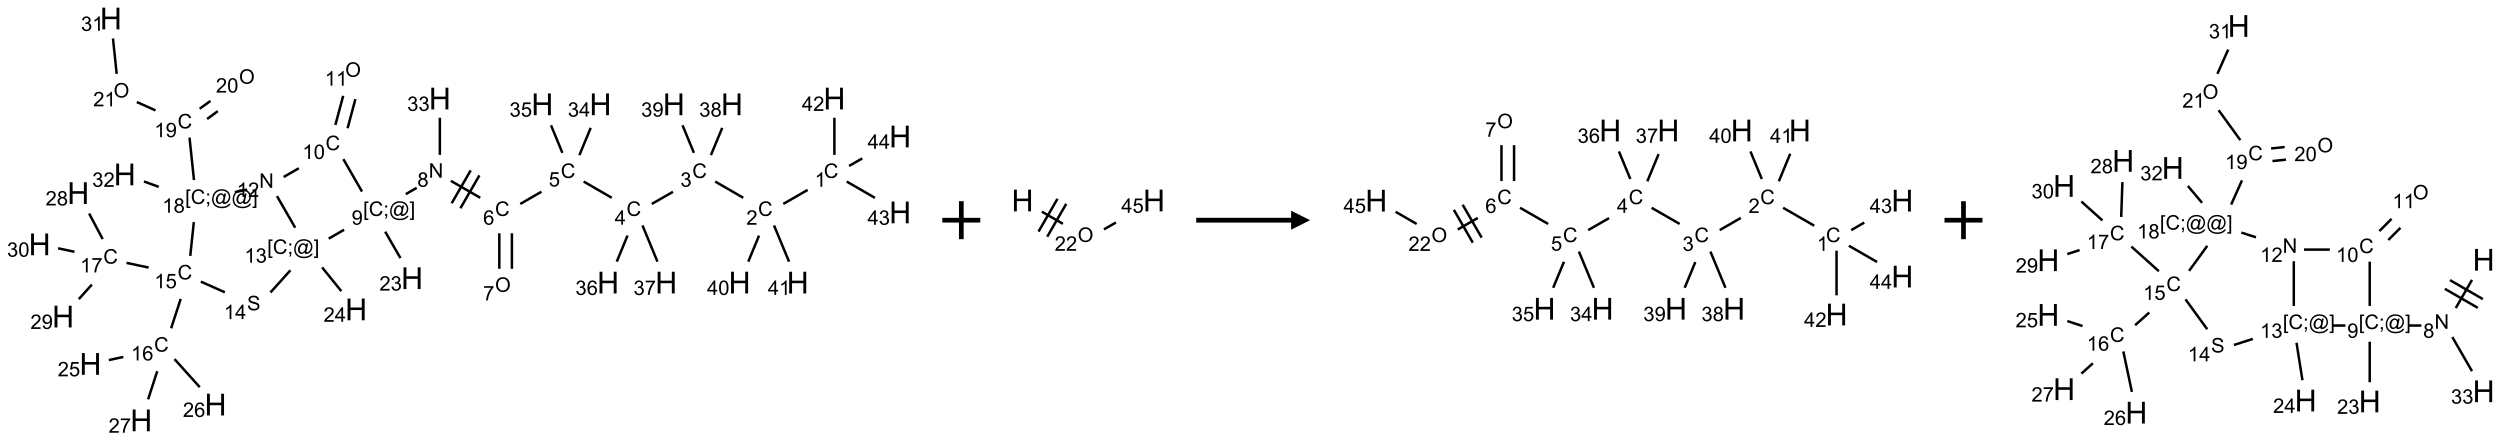 <?xml version="1.0" encoding="UTF-8"?>
<svg xmlns="http://www.w3.org/2000/svg" xmlns:xlink="http://www.w3.org/1999/xlink" width="1317" height="232" viewBox="0 0 1317 232">
<defs>
<g>
<g id="glyph-0-0">
<path d="M 1.332 0 L 1.332 -6.668 L 6.668 -6.668 L 6.668 0 Z M 1.5 -0.168 L 6.5 -0.168 L 6.5 -6.5 L 1.5 -6.5 Z M 1.5 -0.168 "/>
</g>
<g id="glyph-0-1">
<path d="M 6.27 -2.676 L 7.281 -2.422 C 7.07 -1.594 6.688 -0.961 6.137 -0.523 C 5.586 -0.086 4.914 0.129 4.121 0.129 C 3.297 0.129 2.629 -0.039 2.113 -0.371 C 1.598 -0.707 1.203 -1.191 0.934 -1.828 C 0.664 -2.465 0.531 -3.145 0.531 -3.875 C 0.531 -4.672 0.684 -5.363 0.988 -5.957 C 1.293 -6.547 1.723 -6.996 2.285 -7.305 C 2.844 -7.613 3.461 -7.766 4.137 -7.766 C 4.898 -7.766 5.543 -7.57 6.062 -7.184 C 6.582 -6.793 6.945 -6.246 7.152 -5.543 L 6.156 -5.309 C 5.98 -5.863 5.723 -6.266 5.387 -6.52 C 5.051 -6.773 4.625 -6.902 4.113 -6.902 C 3.527 -6.902 3.039 -6.762 2.645 -6.48 C 2.25 -6.199 1.973 -5.82 1.812 -5.348 C 1.652 -4.871 1.574 -4.383 1.574 -3.879 C 1.574 -3.23 1.668 -2.664 1.855 -2.18 C 2.047 -1.695 2.34 -1.332 2.738 -1.094 C 3.137 -0.855 3.57 -0.734 4.035 -0.734 C 4.602 -0.734 5.082 -0.898 5.473 -1.223 C 5.867 -1.551 6.133 -2.035 6.27 -2.676 Z M 6.27 -2.676 "/>
</g>
<g id="glyph-0-2">
<path d="M 3.973 0 L 3.035 0 L 3.035 -5.973 C 2.809 -5.758 2.516 -5.543 2.148 -5.328 C 1.781 -5.113 1.453 -4.953 1.16 -4.844 L 1.16 -5.75 C 1.684 -5.996 2.145 -6.297 2.535 -6.645 C 2.93 -6.996 3.207 -7.336 3.371 -7.668 L 3.973 -7.668 Z M 3.973 0 "/>
</g>
<g id="glyph-0-3">
<path d="M 5.371 -0.902 L 5.371 0 L 0.324 0 C 0.316 -0.227 0.352 -0.441 0.434 -0.652 C 0.562 -0.996 0.766 -1.332 1.051 -1.668 C 1.332 -2 1.742 -2.387 2.277 -2.824 C 3.105 -3.504 3.668 -4.043 3.957 -4.441 C 4.25 -4.84 4.395 -5.215 4.395 -5.566 C 4.395 -5.938 4.262 -6.254 3.996 -6.508 C 3.73 -6.762 3.387 -6.891 2.957 -6.891 C 2.508 -6.891 2.145 -6.754 1.875 -6.484 C 1.605 -6.215 1.469 -5.84 1.465 -5.359 L 0.5 -5.457 C 0.566 -6.176 0.812 -6.727 1.246 -7.102 C 1.676 -7.477 2.254 -7.668 2.98 -7.668 C 3.711 -7.668 4.293 -7.465 4.719 -7.059 C 5.145 -6.652 5.359 -6.148 5.359 -5.547 C 5.359 -5.242 5.297 -4.941 5.172 -4.645 C 5.047 -4.352 4.84 -4.039 4.551 -3.715 C 4.262 -3.387 3.777 -2.938 3.105 -2.371 C 2.543 -1.898 2.18 -1.578 2.02 -1.41 C 1.859 -1.242 1.73 -1.07 1.625 -0.902 Z M 5.371 -0.902 "/>
</g>
<g id="glyph-0-4">
<path d="M 0.449 -2.016 L 1.387 -2.141 C 1.492 -1.609 1.676 -1.227 1.934 -0.992 C 2.191 -0.758 2.508 -0.641 2.879 -0.641 C 3.32 -0.641 3.695 -0.793 3.996 -1.098 C 4.301 -1.402 4.453 -1.781 4.453 -2.234 C 4.453 -2.664 4.312 -3.02 4.031 -3.301 C 3.75 -3.578 3.391 -3.719 2.957 -3.719 C 2.781 -3.719 2.562 -3.684 2.297 -3.613 L 2.402 -4.438 C 2.465 -4.43 2.516 -4.426 2.551 -4.426 C 2.949 -4.426 3.312 -4.531 3.629 -4.738 C 3.949 -4.949 4.109 -5.27 4.109 -5.703 C 4.109 -6.047 3.992 -6.332 3.762 -6.559 C 3.527 -6.785 3.227 -6.895 2.859 -6.895 C 2.496 -6.895 2.191 -6.781 1.949 -6.551 C 1.707 -6.324 1.547 -5.98 1.48 -5.52 L 0.543 -5.688 C 0.656 -6.316 0.918 -6.805 1.324 -7.148 C 1.73 -7.492 2.234 -7.668 2.84 -7.668 C 3.254 -7.668 3.641 -7.578 3.988 -7.398 C 4.34 -7.219 4.609 -6.977 4.793 -6.668 C 4.98 -6.359 5.074 -6.031 5.074 -5.684 C 5.074 -5.352 4.984 -5.051 4.809 -4.781 C 4.629 -4.512 4.367 -4.297 4.02 -4.137 C 4.473 -4.031 4.824 -3.816 5.074 -3.488 C 5.324 -3.16 5.449 -2.75 5.449 -2.254 C 5.449 -1.59 5.203 -1.023 4.719 -0.559 C 4.234 -0.098 3.617 0.137 2.875 0.137 C 2.203 0.137 1.648 -0.062 1.207 -0.465 C 0.762 -0.863 0.512 -1.379 0.449 -2.016 Z M 0.449 -2.016 "/>
</g>
<g id="glyph-0-5">
<path d="M 3.449 0 L 3.449 -1.828 L 0.137 -1.828 L 0.137 -2.688 L 3.621 -7.637 L 4.387 -7.637 L 4.387 -2.688 L 5.418 -2.688 L 5.418 -1.828 L 4.387 -1.828 L 4.387 0 Z M 3.449 -2.688 L 3.449 -6.129 L 1.059 -2.688 Z M 3.449 -2.688 "/>
</g>
<g id="glyph-0-6">
<path d="M 0.441 -2 L 1.426 -2.082 C 1.5 -1.605 1.668 -1.242 1.934 -1.004 C 2.199 -0.762 2.52 -0.641 2.895 -0.641 C 3.348 -0.641 3.73 -0.812 4.043 -1.152 C 4.355 -1.492 4.512 -1.941 4.512 -2.504 C 4.512 -3.039 4.359 -3.461 4.059 -3.77 C 3.758 -4.078 3.367 -4.234 2.879 -4.234 C 2.578 -4.234 2.305 -4.164 2.062 -4.027 C 1.82 -3.891 1.629 -3.715 1.488 -3.496 L 0.609 -3.609 L 1.348 -7.531 L 5.145 -7.531 L 5.145 -6.637 L 2.098 -6.637 L 1.688 -4.582 C 2.145 -4.902 2.625 -5.062 3.129 -5.062 C 3.797 -5.062 4.359 -4.832 4.816 -4.371 C 5.277 -3.91 5.504 -3.312 5.504 -2.59 C 5.504 -1.898 5.305 -1.301 4.902 -0.797 C 4.41 -0.18 3.742 0.129 2.895 0.129 C 2.199 0.129 1.633 -0.062 1.195 -0.453 C 0.758 -0.844 0.504 -1.359 0.441 -2 Z M 0.441 -2 "/>
</g>
<g id="glyph-0-7">
<path d="M 5.309 -5.766 L 4.375 -5.691 C 4.293 -6.059 4.172 -6.328 4.02 -6.496 C 3.766 -6.762 3.453 -6.895 3.082 -6.895 C 2.785 -6.895 2.523 -6.812 2.297 -6.645 C 2 -6.43 1.77 -6.117 1.598 -5.703 C 1.43 -5.289 1.34 -4.703 1.332 -3.938 C 1.559 -4.281 1.836 -4.535 2.16 -4.703 C 2.488 -4.871 2.828 -4.953 3.188 -4.953 C 3.812 -4.953 4.344 -4.723 4.785 -4.262 C 5.223 -3.801 5.441 -3.207 5.441 -2.48 C 5.441 -2 5.34 -1.555 5.133 -1.145 C 4.926 -0.73 4.641 -0.418 4.281 -0.199 C 3.922 0.02 3.512 0.129 3.051 0.129 C 2.27 0.129 1.633 -0.156 1.141 -0.73 C 0.648 -1.305 0.402 -2.254 0.402 -3.574 C 0.402 -5.051 0.672 -6.121 1.219 -6.793 C 1.695 -7.375 2.336 -7.668 3.141 -7.668 C 3.742 -7.668 4.234 -7.5 4.617 -7.16 C 5 -6.824 5.23 -6.359 5.309 -5.766 Z M 1.48 -2.473 C 1.48 -2.152 1.547 -1.844 1.684 -1.547 C 1.82 -1.25 2.016 -1.027 2.262 -0.871 C 2.508 -0.719 2.766 -0.641 3.035 -0.641 C 3.434 -0.641 3.773 -0.801 4.059 -1.121 C 4.344 -1.441 4.484 -1.875 4.484 -2.422 C 4.484 -2.949 4.344 -3.367 4.062 -3.668 C 3.781 -3.973 3.426 -4.125 3 -4.125 C 2.578 -4.125 2.219 -3.973 1.922 -3.668 C 1.625 -3.363 1.48 -2.969 1.48 -2.473 Z M 1.48 -2.473 "/>
</g>
<g id="glyph-0-8">
<path d="M 0.516 -3.719 C 0.516 -4.984 0.855 -5.977 1.535 -6.695 C 2.215 -7.414 3.094 -7.77 4.172 -7.77 C 4.875 -7.77 5.512 -7.602 6.078 -7.266 C 6.645 -6.93 7.074 -6.461 7.371 -5.855 C 7.668 -5.254 7.816 -4.57 7.816 -3.809 C 7.816 -3.035 7.66 -2.34 7.348 -1.73 C 7.035 -1.117 6.594 -0.656 6.02 -0.34 C 5.449 -0.027 4.828 0.129 4.168 0.129 C 3.449 0.129 2.805 -0.043 2.238 -0.391 C 1.672 -0.738 1.246 -1.211 0.953 -1.812 C 0.66 -2.414 0.516 -3.047 0.516 -3.719 Z M 1.559 -3.703 C 1.559 -2.781 1.805 -2.059 2.301 -1.527 C 2.793 -1 3.414 -0.734 4.16 -0.734 C 4.922 -0.734 5.547 -1 6.039 -1.535 C 6.531 -2.07 6.777 -2.828 6.777 -3.812 C 6.777 -4.434 6.672 -4.977 6.461 -5.441 C 6.25 -5.902 5.945 -6.262 5.539 -6.52 C 5.133 -6.773 4.68 -6.902 4.176 -6.902 C 3.461 -6.902 2.848 -6.656 2.332 -6.164 C 1.816 -5.672 1.559 -4.852 1.559 -3.703 Z M 1.559 -3.703 "/>
</g>
<g id="glyph-0-9">
<path d="M 0.504 -6.637 L 0.504 -7.535 L 5.449 -7.535 L 5.449 -6.809 C 4.961 -6.289 4.48 -5.602 4.004 -4.746 C 3.527 -3.887 3.156 -3.004 2.895 -2.098 C 2.707 -1.461 2.59 -0.762 2.535 0 L 1.574 0 C 1.582 -0.602 1.703 -1.328 1.926 -2.176 C 2.152 -3.027 2.477 -3.848 2.898 -4.637 C 3.32 -5.426 3.77 -6.094 4.246 -6.637 Z M 0.504 -6.637 "/>
</g>
<g id="glyph-0-10">
<path d="M 0.812 0 L 0.812 -7.637 L 1.848 -7.637 L 5.859 -1.641 L 5.859 -7.637 L 6.828 -7.637 L 6.828 0 L 5.793 0 L 1.781 -6 L 1.781 0 Z M 0.812 0 "/>
</g>
<g id="glyph-0-11">
<path d="M 1.887 -4.141 C 1.496 -4.281 1.207 -4.484 1.02 -4.75 C 0.832 -5.016 0.738 -5.328 0.738 -5.699 C 0.738 -6.254 0.938 -6.719 1.34 -7.098 C 1.738 -7.477 2.27 -7.668 2.934 -7.668 C 3.598 -7.668 4.137 -7.473 4.543 -7.086 C 4.949 -6.699 5.152 -6.227 5.152 -5.672 C 5.152 -5.316 5.059 -5.008 4.871 -4.746 C 4.688 -4.484 4.406 -4.281 4.027 -4.141 C 4.496 -3.988 4.852 -3.742 5.098 -3.402 C 5.34 -3.062 5.465 -2.656 5.465 -2.184 C 5.465 -1.531 5.234 -0.98 4.77 -0.535 C 4.309 -0.09 3.703 0.129 2.949 0.129 C 2.195 0.129 1.586 -0.094 1.125 -0.539 C 0.664 -0.984 0.434 -1.543 0.434 -2.207 C 0.434 -2.703 0.559 -3.121 0.809 -3.457 C 1.062 -3.793 1.422 -4.02 1.887 -4.141 Z M 1.699 -5.73 C 1.699 -5.367 1.812 -5.074 2.047 -4.844 C 2.281 -4.613 2.582 -4.5 2.953 -4.5 C 3.312 -4.5 3.609 -4.613 3.84 -4.84 C 4.07 -5.066 4.188 -5.348 4.188 -5.676 C 4.188 -6.02 4.07 -6.309 3.832 -6.543 C 3.594 -6.777 3.297 -6.895 2.941 -6.895 C 2.586 -6.895 2.289 -6.781 2.051 -6.551 C 1.816 -6.324 1.699 -6.047 1.699 -5.73 Z M 1.395 -2.203 C 1.395 -1.938 1.461 -1.676 1.586 -1.426 C 1.711 -1.176 1.902 -0.984 2.152 -0.848 C 2.402 -0.711 2.672 -0.641 2.957 -0.641 C 3.406 -0.641 3.777 -0.785 4.066 -1.074 C 4.359 -1.363 4.504 -1.727 4.504 -2.172 C 4.504 -2.625 4.355 -2.996 4.055 -3.293 C 3.754 -3.586 3.379 -3.734 2.926 -3.734 C 2.484 -3.734 2.121 -3.59 1.832 -3.297 C 1.543 -3.004 1.395 -2.641 1.395 -2.203 Z M 1.395 -2.203 "/>
</g>
<g id="glyph-0-12">
<path d="M 0.723 2.121 L 0.723 -7.637 L 2.793 -7.637 L 2.793 -6.859 L 1.66 -6.859 L 1.66 1.344 L 2.793 1.344 L 2.793 2.121 Z M 0.723 2.121 "/>
</g>
<g id="glyph-0-13">
<path d="M 0.949 -4.465 L 0.949 -5.531 L 2.016 -5.531 L 2.016 -4.465 Z M 0.949 0 L 0.949 -1.066 L 2.016 -1.066 L 2.016 0 C 2.016 0.391 1.945 0.711 1.809 0.949 C 1.668 1.191 1.449 1.379 1.145 1.512 L 0.887 1.109 C 1.082 1.023 1.23 0.895 1.324 0.727 C 1.418 0.559 1.469 0.316 1.48 0 Z M 0.949 0 "/>
</g>
<g id="glyph-0-14">
<path d="M 6.047 -0.848 C 5.82 -0.59 5.57 -0.379 5.289 -0.223 C 5.008 -0.062 4.73 0.016 4.449 0.016 C 4.141 0.016 3.84 -0.074 3.547 -0.254 C 3.254 -0.434 3.02 -0.715 2.836 -1.09 C 2.652 -1.465 2.562 -1.875 2.562 -2.324 C 2.562 -2.875 2.703 -3.43 2.988 -3.98 C 3.27 -4.535 3.621 -4.953 4.043 -5.23 C 4.461 -5.508 4.871 -5.645 5.266 -5.645 C 5.566 -5.645 5.855 -5.566 6.129 -5.41 C 6.402 -5.25 6.641 -5.012 6.84 -4.688 L 7.016 -5.496 L 7.949 -5.496 L 7.199 -2 C 7.094 -1.516 7.043 -1.246 7.043 -1.191 C 7.043 -1.098 7.078 -1.02 7.148 -0.949 C 7.219 -0.883 7.305 -0.848 7.406 -0.848 C 7.59 -0.848 7.832 -0.953 8.129 -1.168 C 8.527 -1.445 8.84 -1.816 9.07 -2.285 C 9.301 -2.75 9.418 -3.234 9.418 -3.73 C 9.418 -4.309 9.27 -4.852 8.973 -5.355 C 8.676 -5.859 8.23 -6.262 7.645 -6.562 C 7.055 -6.863 6.406 -7.016 5.691 -7.016 C 4.879 -7.016 4.137 -6.824 3.465 -6.445 C 2.793 -6.066 2.273 -5.52 1.902 -4.809 C 1.535 -4.098 1.348 -3.34 1.348 -2.527 C 1.348 -1.676 1.535 -0.941 1.902 -0.328 C 2.273 0.285 2.809 0.742 3.508 1.035 C 4.207 1.328 4.984 1.473 5.832 1.473 C 6.742 1.473 7.504 1.32 8.121 1.016 C 8.734 0.711 9.195 0.34 9.5 -0.098 L 10.441 -0.098 C 10.266 0.266 9.961 0.637 9.531 1.016 C 9.102 1.395 8.59 1.695 7.996 1.914 C 7.402 2.133 6.688 2.246 5.848 2.246 C 5.078 2.246 4.367 2.145 3.715 1.949 C 3.066 1.75 2.512 1.453 2.051 1.055 C 1.594 0.656 1.25 0.199 1.016 -0.316 C 0.723 -0.973 0.578 -1.684 0.578 -2.441 C 0.578 -3.289 0.75 -4.098 1.098 -4.863 C 1.523 -5.805 2.125 -6.527 2.902 -7.027 C 3.684 -7.527 4.629 -7.777 5.738 -7.777 C 6.602 -7.777 7.375 -7.602 8.059 -7.246 C 8.746 -6.895 9.285 -6.371 9.684 -5.672 C 10.02 -5.07 10.188 -4.418 10.188 -3.715 C 10.188 -2.707 9.832 -1.812 9.125 -1.031 C 8.492 -0.328 7.801 0.02 7.051 0.02 C 6.812 0.02 6.617 -0.016 6.473 -0.09 C 6.324 -0.16 6.215 -0.266 6.145 -0.402 C 6.102 -0.488 6.066 -0.637 6.047 -0.848 Z M 3.527 -2.262 C 3.527 -1.785 3.641 -1.414 3.863 -1.152 C 4.09 -0.887 4.348 -0.754 4.641 -0.754 C 4.836 -0.754 5.039 -0.812 5.254 -0.93 C 5.469 -1.047 5.676 -1.219 5.871 -1.449 C 6.066 -1.676 6.23 -1.969 6.355 -2.32 C 6.48 -2.672 6.543 -3.027 6.543 -3.379 C 6.543 -3.852 6.426 -4.219 6.191 -4.48 C 5.957 -4.738 5.672 -4.871 5.332 -4.871 C 5.109 -4.871 4.902 -4.812 4.707 -4.699 C 4.512 -4.586 4.32 -4.406 4.137 -4.156 C 3.953 -3.906 3.805 -3.602 3.691 -3.246 C 3.582 -2.887 3.527 -2.559 3.527 -2.262 Z M 3.527 -2.262 "/>
</g>
<g id="glyph-0-15">
<path d="M 2.27 2.121 L 0.203 2.121 L 0.203 1.344 L 1.332 1.344 L 1.332 -6.859 L 0.203 -6.859 L 0.203 -7.637 L 2.27 -7.637 Z M 2.27 2.121 "/>
</g>
<g id="glyph-0-16">
<path d="M 0.582 -1.766 L 1.484 -1.848 C 1.562 -1.426 1.707 -1.117 1.922 -0.926 C 2.137 -0.734 2.414 -0.641 2.75 -0.641 C 3.039 -0.641 3.289 -0.707 3.508 -0.84 C 3.727 -0.973 3.902 -1.148 4.043 -1.367 C 4.18 -1.586 4.297 -1.887 4.391 -2.262 C 4.484 -2.637 4.531 -3.016 4.531 -3.406 C 4.531 -3.449 4.531 -3.512 4.527 -3.594 C 4.34 -3.297 4.082 -3.055 3.758 -2.867 C 3.434 -2.68 3.082 -2.59 2.703 -2.59 C 2.07 -2.59 1.535 -2.816 1.098 -3.277 C 0.66 -3.734 0.441 -4.34 0.441 -5.09 C 0.441 -5.863 0.672 -6.484 1.129 -6.957 C 1.586 -7.43 2.156 -7.668 2.844 -7.668 C 3.34 -7.668 3.793 -7.531 4.207 -7.266 C 4.617 -7 4.93 -6.617 5.145 -6.121 C 5.355 -5.629 5.465 -4.91 5.465 -3.973 C 5.465 -2.996 5.359 -2.223 5.145 -1.645 C 4.934 -1.066 4.617 -0.625 4.199 -0.324 C 3.781 -0.02 3.293 0.129 2.73 0.129 C 2.133 0.129 1.645 -0.035 1.266 -0.367 C 0.887 -0.699 0.66 -1.164 0.582 -1.766 Z M 4.422 -5.137 C 4.422 -5.676 4.277 -6.102 3.992 -6.418 C 3.707 -6.734 3.359 -6.891 2.957 -6.891 C 2.543 -6.891 2.18 -6.719 1.871 -6.379 C 1.562 -6.039 1.406 -5.598 1.406 -5.059 C 1.406 -4.57 1.555 -4.176 1.848 -3.871 C 2.141 -3.566 2.5 -3.418 2.934 -3.418 C 3.367 -3.418 3.723 -3.57 4.004 -3.871 C 4.281 -4.176 4.422 -4.598 4.422 -5.137 Z M 4.422 -5.137 "/>
</g>
<g id="glyph-0-17">
<path d="M 0.441 -3.766 C 0.441 -4.668 0.535 -5.395 0.723 -5.945 C 0.906 -6.496 1.184 -6.922 1.551 -7.219 C 1.918 -7.516 2.375 -7.668 2.934 -7.668 C 3.344 -7.668 3.703 -7.586 4.012 -7.418 C 4.32 -7.254 4.574 -7.016 4.777 -6.707 C 4.977 -6.395 5.137 -6.016 5.25 -5.57 C 5.363 -5.125 5.422 -4.523 5.422 -3.766 C 5.422 -2.871 5.328 -2.148 5.145 -1.598 C 4.961 -1.047 4.688 -0.621 4.32 -0.32 C 3.953 -0.02 3.492 0.129 2.934 0.129 C 2.195 0.129 1.617 -0.133 1.199 -0.66 C 0.695 -1.297 0.441 -2.332 0.441 -3.766 Z M 1.406 -3.766 C 1.406 -2.512 1.555 -1.68 1.848 -1.262 C 2.141 -0.848 2.5 -0.641 2.934 -0.641 C 3.363 -0.641 3.727 -0.848 4.02 -1.266 C 4.312 -1.684 4.457 -2.516 4.457 -3.766 C 4.457 -5.023 4.312 -5.859 4.02 -6.27 C 3.727 -6.684 3.359 -6.891 2.922 -6.891 C 2.492 -6.891 2.148 -6.707 1.891 -6.344 C 1.566 -5.879 1.406 -5.02 1.406 -3.766 Z M 1.406 -3.766 "/>
</g>
<g id="glyph-0-18">
<path d="M 0.48 -2.453 L 1.434 -2.535 C 1.477 -2.152 1.582 -1.84 1.746 -1.598 C 1.91 -1.352 2.168 -1.152 2.516 -1.004 C 2.863 -0.852 3.254 -0.777 3.688 -0.777 C 4.074 -0.777 4.414 -0.832 4.707 -0.949 C 5.004 -1.062 5.223 -1.219 5.367 -1.418 C 5.512 -1.617 5.582 -1.836 5.582 -2.074 C 5.582 -2.312 5.516 -2.523 5.375 -2.699 C 5.234 -2.879 5.008 -3.031 4.688 -3.152 C 4.484 -3.23 4.031 -3.355 3.328 -3.523 C 2.625 -3.691 2.137 -3.852 1.855 -4 C 1.488 -4.191 1.219 -4.43 1.039 -4.711 C 0.859 -4.992 0.77 -5.312 0.77 -5.66 C 0.77 -6.047 0.879 -6.406 1.098 -6.742 C 1.316 -7.078 1.637 -7.332 2.059 -7.504 C 2.477 -7.68 2.945 -7.766 3.457 -7.766 C 4.023 -7.766 4.523 -7.676 4.957 -7.492 C 5.387 -7.309 5.719 -7.043 5.953 -6.688 C 6.188 -6.332 6.312 -5.934 6.328 -5.484 L 5.359 -5.41 C 5.309 -5.895 5.133 -6.258 4.832 -6.504 C 4.531 -6.75 4.086 -6.875 3.5 -6.875 C 2.891 -6.875 2.445 -6.762 2.164 -6.539 C 1.883 -6.316 1.746 -6.047 1.746 -5.73 C 1.746 -5.457 1.844 -5.23 2.043 -5.051 C 2.238 -4.875 2.742 -4.695 3.566 -4.508 C 4.387 -4.32 4.949 -4.16 5.254 -4.02 C 5.699 -3.816 6.027 -3.555 6.238 -3.242 C 6.449 -2.93 6.559 -2.566 6.559 -2.156 C 6.559 -1.75 6.441 -1.367 6.207 -1.008 C 5.977 -0.648 5.641 -0.367 5.207 -0.168 C 4.77 0.031 4.281 0.129 3.734 0.129 C 3.043 0.129 2.465 0.031 1.996 -0.172 C 1.531 -0.375 1.164 -0.676 0.898 -1.082 C 0.633 -1.484 0.492 -1.941 0.48 -2.453 Z M 0.48 -2.453 "/>
</g>
<g id="glyph-1-0">
<path d="M 2 0 L 2 -10 L 10 -10 L 10 0 Z M 2.25 -0.25 L 9.75 -0.25 L 9.75 -9.75 L 2.25 -9.75 Z M 2.25 -0.25 "/>
</g>
<g id="glyph-1-1">
<path d="M 1.281 0 L 1.281 -11.453 L 2.797 -11.453 L 2.797 -6.75 L 8.75 -6.75 L 8.75 -11.453 L 10.266 -11.453 L 10.266 0 L 8.75 0 L 8.75 -5.398 L 2.797 -5.398 L 2.797 0 Z M 1.281 0 "/>
</g>
</g>
</defs>
<path fill="none" stroke-width="0.033" stroke-linecap="butt" stroke-linejoin="miter" stroke="rgb(0%, 0%, 0%)" stroke-opacity="1" stroke-miterlimit="10" d="M 10.115 2.257 L 9.794 2.442 " transform="matrix(40, 0, 0, 40, 20.871, 9.756)"/>
<path fill="none" stroke-width="0.033" stroke-linecap="butt" stroke-linejoin="miter" stroke="rgb(0%, 0%, 0%)" stroke-opacity="1" stroke-miterlimit="10" d="M 9.267 2.361 L 8.897 2.147 " transform="matrix(40, 0, 0, 40, 20.871, 9.756)"/>
<path fill="none" stroke-width="0.033" stroke-linecap="butt" stroke-linejoin="miter" stroke="rgb(0%, 0%, 0%)" stroke-opacity="1" stroke-miterlimit="10" d="M 8.341 2.282 L 8.062 2.442 " transform="matrix(40, 0, 0, 40, 20.871, 9.756)"/>
<path fill="none" stroke-width="0.033" stroke-linecap="butt" stroke-linejoin="miter" stroke="rgb(0%, 0%, 0%)" stroke-opacity="1" stroke-miterlimit="10" d="M 7.535 2.361 L 7.165 2.147 " transform="matrix(40, 0, 0, 40, 20.871, 9.756)"/>
<path fill="none" stroke-width="0.033" stroke-linecap="butt" stroke-linejoin="miter" stroke="rgb(0%, 0%, 0%)" stroke-opacity="1" stroke-miterlimit="10" d="M 6.609 2.281 L 6.33 2.442 " transform="matrix(40, 0, 0, 40, 20.871, 9.756)"/>
<path fill="none" stroke-width="0.033" stroke-linecap="butt" stroke-linejoin="miter" stroke="rgb(0%, 0%, 0%)" stroke-opacity="1" stroke-miterlimit="10" d="M 6.054 2.829 L 6.054 3.296 " transform="matrix(40, 0, 0, 40, 20.871, 9.756)"/>
<path fill="none" stroke-width="0.033" stroke-linecap="butt" stroke-linejoin="miter" stroke="rgb(0%, 0%, 0%)" stroke-opacity="1" stroke-miterlimit="10" d="M 6.22 2.829 L 6.22 3.296 " transform="matrix(40, 0, 0, 40, 20.871, 9.756)"/>
<path fill="none" stroke-width="0.033" stroke-linecap="butt" stroke-linejoin="miter" stroke="rgb(0%, 0%, 0%)" stroke-opacity="1" stroke-miterlimit="10" d="M 5.803 2.361 L 5.416 2.138 " transform="matrix(40, 0, 0, 40, 20.871, 9.756)"/>
<path fill="none" stroke-width="0.033" stroke-linecap="butt" stroke-linejoin="miter" stroke="rgb(0%, 0%, 0%)" stroke-opacity="1" stroke-miterlimit="10" d="M 5.677 2 L 5.427 2.433 " transform="matrix(40, 0, 0, 40, 20.871, 9.756)"/>
<path fill="none" stroke-width="0.033" stroke-linecap="butt" stroke-linejoin="miter" stroke="rgb(0%, 0%, 0%)" stroke-opacity="1" stroke-miterlimit="10" d="M 5.792 2.066 L 5.542 2.499 " transform="matrix(40, 0, 0, 40, 20.871, 9.756)"/>
<path fill="none" stroke-width="0.033" stroke-linecap="butt" stroke-linejoin="miter" stroke="rgb(0%, 0%, 0%)" stroke-opacity="1" stroke-miterlimit="10" d="M 4.966 2.23 L 4.822 2.313 " transform="matrix(40, 0, 0, 40, 20.871, 9.756)"/>
<path fill="none" stroke-width="0.033" stroke-linecap="butt" stroke-linejoin="miter" stroke="rgb(0%, 0%, 0%)" stroke-opacity="1" stroke-miterlimit="10" d="M 4.551 2.807 L 4.752 3.155 " transform="matrix(40, 0, 0, 40, 20.871, 9.756)"/>
<path fill="none" stroke-width="0.033" stroke-linecap="butt" stroke-linejoin="miter" stroke="rgb(0%, 0%, 0%)" stroke-opacity="1" stroke-miterlimit="10" d="M 4.246 2.279 L 4 1.852 " transform="matrix(40, 0, 0, 40, 20.871, 9.756)"/>
<path fill="none" stroke-width="0.033" stroke-linecap="butt" stroke-linejoin="miter" stroke="rgb(0%, 0%, 0%)" stroke-opacity="1" stroke-miterlimit="10" d="M 4.056 1.445 L 4.159 1.061 " transform="matrix(40, 0, 0, 40, 20.871, 9.756)"/>
<path fill="none" stroke-width="0.033" stroke-linecap="butt" stroke-linejoin="miter" stroke="rgb(0%, 0%, 0%)" stroke-opacity="1" stroke-miterlimit="10" d="M 3.895 1.402 L 3.998 1.018 " transform="matrix(40, 0, 0, 40, 20.871, 9.756)"/>
<path fill="none" stroke-width="0.033" stroke-linecap="butt" stroke-linejoin="miter" stroke="rgb(0%, 0%, 0%)" stroke-opacity="1" stroke-miterlimit="10" d="M 3.413 1.972 L 3.214 2.087 " transform="matrix(40, 0, 0, 40, 20.871, 9.756)"/>
<path fill="none" stroke-width="0.033" stroke-linecap="butt" stroke-linejoin="miter" stroke="rgb(0%, 0%, 0%)" stroke-opacity="1" stroke-miterlimit="10" d="M 3.126 2.339 L 3.366 2.755 " transform="matrix(40, 0, 0, 40, 20.871, 9.756)"/>
<path fill="none" stroke-width="0.033" stroke-linecap="butt" stroke-linejoin="miter" stroke="rgb(0%, 0%, 0%)" stroke-opacity="1" stroke-miterlimit="10" d="M 3.807 2.899 L 4.01 2.782 " transform="matrix(40, 0, 0, 40, 20.871, 9.756)"/>
<path fill="none" stroke-width="0.033" stroke-linecap="butt" stroke-linejoin="miter" stroke="rgb(0%, 0%, 0%)" stroke-opacity="1" stroke-miterlimit="10" d="M 3.72 3.277 L 3.973 3.59 " transform="matrix(40, 0, 0, 40, 20.871, 9.756)"/>
<path fill="none" stroke-width="0.033" stroke-linecap="butt" stroke-linejoin="miter" stroke="rgb(0%, 0%, 0%)" stroke-opacity="1" stroke-miterlimit="10" d="M 3.303 3.316 L 3.04 3.608 " transform="matrix(40, 0, 0, 40, 20.871, 9.756)"/>
<path fill="none" stroke-width="0.033" stroke-linecap="butt" stroke-linejoin="miter" stroke="rgb(0%, 0%, 0%)" stroke-opacity="1" stroke-miterlimit="10" d="M 2.44 3.606 L 2.123 3.465 " transform="matrix(40, 0, 0, 40, 20.871, 9.756)"/>
<path fill="none" stroke-width="0.033" stroke-linecap="butt" stroke-linejoin="miter" stroke="rgb(0%, 0%, 0%)" stroke-opacity="1" stroke-miterlimit="10" d="M 1.858 3.693 L 1.732 4.08 " transform="matrix(40, 0, 0, 40, 20.871, 9.756)"/>
<path fill="none" stroke-width="0.033" stroke-linecap="butt" stroke-linejoin="miter" stroke="rgb(0%, 0%, 0%)" stroke-opacity="1" stroke-miterlimit="10" d="M 1.103 4.457 L 0.911 4.498 " transform="matrix(40, 0, 0, 40, 20.871, 9.756)"/>
<path fill="none" stroke-width="0.033" stroke-linecap="butt" stroke-linejoin="miter" stroke="rgb(0%, 0%, 0%)" stroke-opacity="1" stroke-miterlimit="10" d="M 1.776 4.485 L 2.109 4.855 " transform="matrix(40, 0, 0, 40, 20.871, 9.756)"/>
<path fill="none" stroke-width="0.033" stroke-linecap="butt" stroke-linejoin="miter" stroke="rgb(0%, 0%, 0%)" stroke-opacity="1" stroke-miterlimit="10" d="M 1.549 4.644 L 1.429 5.015 " transform="matrix(40, 0, 0, 40, 20.871, 9.756)"/>
<path fill="none" stroke-width="0.033" stroke-linecap="butt" stroke-linejoin="miter" stroke="rgb(0%, 0%, 0%)" stroke-opacity="1" stroke-miterlimit="10" d="M 1.436 3.28 L 1.144 3.218 " transform="matrix(40, 0, 0, 40, 20.871, 9.756)"/>
<path fill="none" stroke-width="0.033" stroke-linecap="butt" stroke-linejoin="miter" stroke="rgb(0%, 0%, 0%)" stroke-opacity="1" stroke-miterlimit="10" d="M 0.83 2.904 L 0.652 2.568 " transform="matrix(40, 0, 0, 40, 20.871, 9.756)"/>
<path fill="none" stroke-width="0.033" stroke-linecap="butt" stroke-linejoin="miter" stroke="rgb(0%, 0%, 0%)" stroke-opacity="1" stroke-miterlimit="10" d="M 0.688 3.504 L 0.516 3.696 " transform="matrix(40, 0, 0, 40, 20.871, 9.756)"/>
<path fill="none" stroke-width="0.033" stroke-linecap="butt" stroke-linejoin="miter" stroke="rgb(0%, 0%, 0%)" stroke-opacity="1" stroke-miterlimit="10" d="M 0.459 3.072 L 0.242 3.026 " transform="matrix(40, 0, 0, 40, 20.871, 9.756)"/>
<path fill="none" stroke-width="0.033" stroke-linecap="butt" stroke-linejoin="miter" stroke="rgb(0%, 0%, 0%)" stroke-opacity="1" stroke-miterlimit="10" d="M 1.984 3.126 L 2.031 2.681 " transform="matrix(40, 0, 0, 40, 20.871, 9.756)"/>
<path fill="none" stroke-width="0.033" stroke-linecap="butt" stroke-linejoin="miter" stroke="rgb(0%, 0%, 0%)" stroke-opacity="1" stroke-miterlimit="10" d="M 2.571 2.287 L 2.733 2.253 " transform="matrix(40, 0, 0, 40, 20.871, 9.756)"/>
<path fill="none" stroke-width="0.033" stroke-linecap="butt" stroke-linejoin="miter" stroke="rgb(0%, 0%, 0%)" stroke-opacity="1" stroke-miterlimit="10" d="M 2.033 2.128 L 1.974 1.568 " transform="matrix(40, 0, 0, 40, 20.871, 9.756)"/>
<path fill="none" stroke-width="0.033" stroke-linecap="butt" stroke-linejoin="miter" stroke="rgb(0%, 0%, 0%)" stroke-opacity="1" stroke-miterlimit="10" d="M 2.206 1.323 L 2.347 1.22 " transform="matrix(40, 0, 0, 40, 20.871, 9.756)"/>
<path fill="none" stroke-width="0.033" stroke-linecap="butt" stroke-linejoin="miter" stroke="rgb(0%, 0%, 0%)" stroke-opacity="1" stroke-miterlimit="10" d="M 2.108 1.188 L 2.25 1.085 " transform="matrix(40, 0, 0, 40, 20.871, 9.756)"/>
<path fill="none" stroke-width="0.033" stroke-linecap="butt" stroke-linejoin="miter" stroke="rgb(0%, 0%, 0%)" stroke-opacity="1" stroke-miterlimit="10" d="M 1.526 1.21 L 1.28 1.1 " transform="matrix(40, 0, 0, 40, 20.871, 9.756)"/>
<path fill="none" stroke-width="0.033" stroke-linecap="butt" stroke-linejoin="miter" stroke="rgb(0%, 0%, 0%)" stroke-opacity="1" stroke-miterlimit="10" d="M 1.015 0.729 L 0.966 0.263 " transform="matrix(40, 0, 0, 40, 20.871, 9.756)"/>
<path fill="none" stroke-width="0.033" stroke-linecap="butt" stroke-linejoin="miter" stroke="rgb(0%, 0%, 0%)" stroke-opacity="1" stroke-miterlimit="10" d="M 1.569 2.217 L 1.374 2.146 " transform="matrix(40, 0, 0, 40, 20.871, 9.756)"/>
<path fill="none" stroke-width="0.033" stroke-linecap="butt" stroke-linejoin="miter" stroke="rgb(0%, 0%, 0%)" stroke-opacity="1" stroke-miterlimit="10" d="M 5.271 1.796 L 5.271 1.307 " transform="matrix(40, 0, 0, 40, 20.871, 9.756)"/>
<path fill="none" stroke-width="0.033" stroke-linecap="butt" stroke-linejoin="miter" stroke="rgb(0%, 0%, 0%)" stroke-opacity="1" stroke-miterlimit="10" d="M 7.109 1.799 L 7.258 1.44 " transform="matrix(40, 0, 0, 40, 20.871, 9.756)"/>
<path fill="none" stroke-width="0.033" stroke-linecap="butt" stroke-linejoin="miter" stroke="rgb(0%, 0%, 0%)" stroke-opacity="1" stroke-miterlimit="10" d="M 6.885 1.769 L 6.735 1.406 " transform="matrix(40, 0, 0, 40, 20.871, 9.756)"/>
<path fill="none" stroke-width="0.033" stroke-linecap="butt" stroke-linejoin="miter" stroke="rgb(0%, 0%, 0%)" stroke-opacity="1" stroke-miterlimit="10" d="M 7.743 2.858 L 7.601 3.202 " transform="matrix(40, 0, 0, 40, 20.871, 9.756)"/>
<path fill="none" stroke-width="0.033" stroke-linecap="butt" stroke-linejoin="miter" stroke="rgb(0%, 0%, 0%)" stroke-opacity="1" stroke-miterlimit="10" d="M 7.94 2.725 L 8.137 3.202 " transform="matrix(40, 0, 0, 40, 20.871, 9.756)"/>
<path fill="none" stroke-width="0.033" stroke-linecap="butt" stroke-linejoin="miter" stroke="rgb(0%, 0%, 0%)" stroke-opacity="1" stroke-miterlimit="10" d="M 8.841 1.799 L 8.99 1.44 " transform="matrix(40, 0, 0, 40, 20.871, 9.756)"/>
<path fill="none" stroke-width="0.033" stroke-linecap="butt" stroke-linejoin="miter" stroke="rgb(0%, 0%, 0%)" stroke-opacity="1" stroke-miterlimit="10" d="M 8.617 1.769 L 8.467 1.406 " transform="matrix(40, 0, 0, 40, 20.871, 9.756)"/>
<path fill="none" stroke-width="0.033" stroke-linecap="butt" stroke-linejoin="miter" stroke="rgb(0%, 0%, 0%)" stroke-opacity="1" stroke-miterlimit="10" d="M 9.475 2.859 L 9.333 3.202 " transform="matrix(40, 0, 0, 40, 20.871, 9.756)"/>
<path fill="none" stroke-width="0.033" stroke-linecap="butt" stroke-linejoin="miter" stroke="rgb(0%, 0%, 0%)" stroke-opacity="1" stroke-miterlimit="10" d="M 9.672 2.725 L 9.87 3.202 " transform="matrix(40, 0, 0, 40, 20.871, 9.756)"/>
<path fill="none" stroke-width="0.033" stroke-linecap="butt" stroke-linejoin="miter" stroke="rgb(0%, 0%, 0%)" stroke-opacity="1" stroke-miterlimit="10" d="M 10.467 1.796 L 10.467 1.307 " transform="matrix(40, 0, 0, 40, 20.871, 9.756)"/>
<path fill="none" stroke-width="0.033" stroke-linecap="butt" stroke-linejoin="miter" stroke="rgb(0%, 0%, 0%)" stroke-opacity="1" stroke-miterlimit="10" d="M 10.629 2.147 L 11.001 2.362 " transform="matrix(40, 0, 0, 40, 20.871, 9.756)"/>
<path fill="none" stroke-width="0.033" stroke-linecap="butt" stroke-linejoin="miter" stroke="rgb(0%, 0%, 0%)" stroke-opacity="1" stroke-miterlimit="10" d="M 10.66 1.942 L 10.834 1.842 " transform="matrix(40, 0, 0, 40, 20.871, 9.756)"/>
<g fill="rgb(0%, 0%, 0%)" fill-opacity="1">
<use xlink:href="#glyph-0-1" x="433.965" y="93.758"/>
</g>
<g fill="rgb(0%, 0%, 0%)" fill-opacity="1">
<use xlink:href="#glyph-0-2" x="429.188" y="98.391"/>
</g>
<g fill="rgb(0%, 0%, 0%)" fill-opacity="1">
<use xlink:href="#glyph-0-1" x="399.324" y="113.758"/>
</g>
<g fill="rgb(0%, 0%, 0%)" fill-opacity="1">
<use xlink:href="#glyph-0-3" x="393.152" y="118.391"/>
</g>
<g fill="rgb(0%, 0%, 0%)" fill-opacity="1">
<use xlink:href="#glyph-0-1" x="364.684" y="93.758"/>
</g>
<g fill="rgb(0%, 0%, 0%)" fill-opacity="1">
<use xlink:href="#glyph-0-4" x="358.434" y="98.391"/>
</g>
<g fill="rgb(0%, 0%, 0%)" fill-opacity="1">
<use xlink:href="#glyph-0-1" x="330.043" y="113.758"/>
</g>
<g fill="rgb(0%, 0%, 0%)" fill-opacity="1">
<use xlink:href="#glyph-0-5" x="323.82" y="118.359"/>
</g>
<g fill="rgb(0%, 0%, 0%)" fill-opacity="1">
<use xlink:href="#glyph-0-1" x="295.402" y="93.758"/>
</g>
<g fill="rgb(0%, 0%, 0%)" fill-opacity="1">
<use xlink:href="#glyph-0-6" x="289.09" y="98.258"/>
</g>
<g fill="rgb(0%, 0%, 0%)" fill-opacity="1">
<use xlink:href="#glyph-0-1" x="260.762" y="113.758"/>
</g>
<g fill="rgb(0%, 0%, 0%)" fill-opacity="1">
<use xlink:href="#glyph-0-7" x="254.516" y="118.391"/>
</g>
<g fill="rgb(0%, 0%, 0%)" fill-opacity="1">
<use xlink:href="#glyph-0-8" x="260.777" y="153.762"/>
</g>
<g fill="rgb(0%, 0%, 0%)" fill-opacity="1">
<use xlink:href="#glyph-0-9" x="254.508" y="158.262"/>
</g>
<g fill="rgb(0%, 0%, 0%)" fill-opacity="1">
<use xlink:href="#glyph-0-10" x="225.84" y="93.625"/>
</g>
<g fill="rgb(0%, 0%, 0%)" fill-opacity="1">
<use xlink:href="#glyph-0-11" x="219.852" y="98.391"/>
</g>
<g fill="rgb(0%, 0%, 0%)" fill-opacity="1">
<use xlink:href="#glyph-0-12" x="191.281" y="113.766"/>
<use xlink:href="#glyph-0-1" x="194.245" y="113.766"/>
<use xlink:href="#glyph-0-13" x="201.948" y="113.766"/>
<use xlink:href="#glyph-0-14" x="204.911" y="113.766"/>
<use xlink:href="#glyph-0-15" x="215.74" y="113.766"/>
</g>
<g fill="rgb(0%, 0%, 0%)" fill-opacity="1">
<use xlink:href="#glyph-0-16" x="185.211" y="118.391"/>
</g>
<g fill="rgb(0%, 0%, 0%)" fill-opacity="1">
<use xlink:href="#glyph-1-1" x="211.297" y="152.281"/>
</g>
<g fill="rgb(0%, 0%, 0%)" fill-opacity="1">
<use xlink:href="#glyph-0-3" x="199.867" y="153.074"/>
<use xlink:href="#glyph-0-4" x="205.799" y="153.074"/>
</g>
<g fill="rgb(0%, 0%, 0%)" fill-opacity="1">
<use xlink:href="#glyph-0-1" x="171.477" y="79.117"/>
</g>
<g fill="rgb(0%, 0%, 0%)" fill-opacity="1">
<use xlink:href="#glyph-0-2" x="159.32" y="83.75"/>
<use xlink:href="#glyph-0-17" x="165.253" y="83.75"/>
</g>
<g fill="rgb(0%, 0%, 0%)" fill-opacity="1">
<use xlink:href="#glyph-0-8" x="181.848" y="40.48"/>
</g>
<g fill="rgb(0%, 0%, 0%)" fill-opacity="1">
<use xlink:href="#glyph-0-2" x="171.121" y="45.113"/>
<use xlink:href="#glyph-0-2" x="177.053" y="45.113"/>
</g>
<g fill="rgb(0%, 0%, 0%)" fill-opacity="1">
<use xlink:href="#glyph-0-10" x="136.555" y="98.984"/>
</g>
<g fill="rgb(0%, 0%, 0%)" fill-opacity="1">
<use xlink:href="#glyph-0-2" x="124.73" y="103.75"/>
<use xlink:href="#glyph-0-3" x="130.663" y="103.75"/>
</g>
<g fill="rgb(0%, 0%, 0%)" fill-opacity="1">
<use xlink:href="#glyph-0-12" x="140.762" y="133.766"/>
<use xlink:href="#glyph-0-1" x="143.725" y="133.766"/>
<use xlink:href="#glyph-0-13" x="151.428" y="133.766"/>
<use xlink:href="#glyph-0-14" x="154.392" y="133.766"/>
<use xlink:href="#glyph-0-15" x="165.22" y="133.766"/>
</g>
<g fill="rgb(0%, 0%, 0%)" fill-opacity="1">
<use xlink:href="#glyph-0-2" x="128.773" y="138.391"/>
<use xlink:href="#glyph-0-4" x="134.706" y="138.391"/>
</g>
<g fill="rgb(0%, 0%, 0%)" fill-opacity="1">
<use xlink:href="#glyph-1-1" x="181.832" y="168.727"/>
</g>
<g fill="rgb(0%, 0%, 0%)" fill-opacity="1">
<use xlink:href="#glyph-0-3" x="170.43" y="169.516"/>
<use xlink:href="#glyph-0-5" x="176.362" y="169.516"/>
</g>
<g fill="rgb(0%, 0%, 0%)" fill-opacity="1">
<use xlink:href="#glyph-0-18" x="130.121" y="163.48"/>
</g>
<g fill="rgb(0%, 0%, 0%)" fill-opacity="1">
<use xlink:href="#glyph-0-2" x="117.918" y="168.117"/>
<use xlink:href="#glyph-0-5" x="123.85" y="168.117"/>
</g>
<g fill="rgb(0%, 0%, 0%)" fill-opacity="1">
<use xlink:href="#glyph-0-1" x="93.531" y="147.211"/>
</g>
<g fill="rgb(0%, 0%, 0%)" fill-opacity="1">
<use xlink:href="#glyph-0-2" x="81.289" y="151.848"/>
<use xlink:href="#glyph-0-6" x="87.221" y="151.848"/>
</g>
<g fill="rgb(0%, 0%, 0%)" fill-opacity="1">
<use xlink:href="#glyph-0-1" x="81.168" y="185.254"/>
</g>
<g fill="rgb(0%, 0%, 0%)" fill-opacity="1">
<use xlink:href="#glyph-0-2" x="68.988" y="189.891"/>
<use xlink:href="#glyph-0-7" x="74.921" y="189.891"/>
</g>
<g fill="rgb(0%, 0%, 0%)" fill-opacity="1">
<use xlink:href="#glyph-1-1" x="41.863" y="197.453"/>
</g>
<g fill="rgb(0%, 0%, 0%)" fill-opacity="1">
<use xlink:href="#glyph-0-3" x="30.375" y="198.246"/>
<use xlink:href="#glyph-0-6" x="36.307" y="198.246"/>
</g>
<g fill="rgb(0%, 0%, 0%)" fill-opacity="1">
<use xlink:href="#glyph-1-1" x="107.754" y="218.863"/>
</g>
<g fill="rgb(0%, 0%, 0%)" fill-opacity="1">
<use xlink:href="#glyph-0-3" x="96.328" y="219.656"/>
<use xlink:href="#glyph-0-7" x="102.26" y="219.656"/>
</g>
<g fill="rgb(0%, 0%, 0%)" fill-opacity="1">
<use xlink:href="#glyph-1-1" x="68.629" y="227.18"/>
</g>
<g fill="rgb(0%, 0%, 0%)" fill-opacity="1">
<use xlink:href="#glyph-0-3" x="57.195" y="227.973"/>
<use xlink:href="#glyph-0-9" x="63.128" y="227.973"/>
</g>
<g fill="rgb(0%, 0%, 0%)" fill-opacity="1">
<use xlink:href="#glyph-0-1" x="54.402" y="138.895"/>
</g>
<g fill="rgb(0%, 0%, 0%)" fill-opacity="1">
<use xlink:href="#glyph-0-2" x="42.219" y="143.531"/>
<use xlink:href="#glyph-0-9" x="48.151" y="143.531"/>
</g>
<g fill="rgb(0%, 0%, 0%)" fill-opacity="1">
<use xlink:href="#glyph-1-1" x="35.445" y="107.461"/>
</g>
<g fill="rgb(0%, 0%, 0%)" fill-opacity="1">
<use xlink:href="#glyph-0-3" x="23.996" y="108.254"/>
<use xlink:href="#glyph-0-11" x="29.928" y="108.254"/>
</g>
<g fill="rgb(0%, 0%, 0%)" fill-opacity="1">
<use xlink:href="#glyph-1-1" x="27.461" y="172.504"/>
</g>
<g fill="rgb(0%, 0%, 0%)" fill-opacity="1">
<use xlink:href="#glyph-0-3" x="16.012" y="173.297"/>
<use xlink:href="#glyph-0-16" x="21.944" y="173.297"/>
</g>
<g fill="rgb(0%, 0%, 0%)" fill-opacity="1">
<use xlink:href="#glyph-1-1" x="15.098" y="134.461"/>
</g>
<g fill="rgb(0%, 0%, 0%)" fill-opacity="1">
<use xlink:href="#glyph-0-4" x="3.691" y="135.254"/>
<use xlink:href="#glyph-0-17" x="9.624" y="135.254"/>
</g>
<g fill="rgb(0%, 0%, 0%)" fill-opacity="1">
<use xlink:href="#glyph-0-12" x="97.516" y="107.441"/>
<use xlink:href="#glyph-0-1" x="100.479" y="107.441"/>
<use xlink:href="#glyph-0-13" x="108.182" y="107.441"/>
<use xlink:href="#glyph-0-14" x="111.146" y="107.441"/>
<use xlink:href="#glyph-0-14" x="121.974" y="107.441"/>
<use xlink:href="#glyph-0-15" x="132.802" y="107.441"/>
</g>
<g fill="rgb(0%, 0%, 0%)" fill-opacity="1">
<use xlink:href="#glyph-0-2" x="85.512" y="112.066"/>
<use xlink:href="#glyph-0-11" x="91.444" y="112.066"/>
</g>
<g fill="rgb(0%, 0%, 0%)" fill-opacity="1">
<use xlink:href="#glyph-0-1" x="93.531" y="67.652"/>
</g>
<g fill="rgb(0%, 0%, 0%)" fill-opacity="1">
<use xlink:href="#glyph-0-2" x="81.328" y="72.285"/>
<use xlink:href="#glyph-0-16" x="87.26" y="72.285"/>
</g>
<g fill="rgb(0%, 0%, 0%)" fill-opacity="1">
<use xlink:href="#glyph-0-8" x="125.906" y="44.145"/>
</g>
<g fill="rgb(0%, 0%, 0%)" fill-opacity="1">
<use xlink:href="#glyph-0-3" x="113.734" y="48.777"/>
<use xlink:href="#glyph-0-17" x="119.667" y="48.777"/>
</g>
<g fill="rgb(0%, 0%, 0%)" fill-opacity="1">
<use xlink:href="#glyph-0-8" x="59.828" y="51.387"/>
</g>
<g fill="rgb(0%, 0%, 0%)" fill-opacity="1">
<use xlink:href="#glyph-0-3" x="49.102" y="56.016"/>
<use xlink:href="#glyph-0-2" x="55.034" y="56.016"/>
</g>
<g fill="rgb(0%, 0%, 0%)" fill-opacity="1">
<use xlink:href="#glyph-1-1" x="52.629" y="15.484"/>
</g>
<g fill="rgb(0%, 0%, 0%)" fill-opacity="1">
<use xlink:href="#glyph-0-4" x="42.668" y="16.277"/>
<use xlink:href="#glyph-0-2" x="48.6" y="16.277"/>
</g>
<g fill="rgb(0%, 0%, 0%)" fill-opacity="1">
<use xlink:href="#glyph-1-1" x="59.945" y="97.633"/>
</g>
<g fill="rgb(0%, 0%, 0%)" fill-opacity="1">
<use xlink:href="#glyph-0-4" x="48.59" y="98.426"/>
<use xlink:href="#glyph-0-3" x="54.522" y="98.426"/>
</g>
<g fill="rgb(0%, 0%, 0%)" fill-opacity="1">
<use xlink:href="#glyph-1-1" x="225.941" y="57.641"/>
</g>
<g fill="rgb(0%, 0%, 0%)" fill-opacity="1">
<use xlink:href="#glyph-0-4" x="214.508" y="58.43"/>
<use xlink:href="#glyph-0-4" x="220.44" y="58.43"/>
</g>
<g fill="rgb(0%, 0%, 0%)" fill-opacity="1">
<use xlink:href="#glyph-1-1" x="310.527" y="60.684"/>
</g>
<g fill="rgb(0%, 0%, 0%)" fill-opacity="1">
<use xlink:href="#glyph-0-4" x="299.125" y="61.477"/>
<use xlink:href="#glyph-0-5" x="305.057" y="61.477"/>
</g>
<g fill="rgb(0%, 0%, 0%)" fill-opacity="1">
<use xlink:href="#glyph-1-1" x="279.914" y="60.684"/>
</g>
<g fill="rgb(0%, 0%, 0%)" fill-opacity="1">
<use xlink:href="#glyph-0-4" x="268.422" y="61.477"/>
<use xlink:href="#glyph-0-6" x="274.354" y="61.477"/>
</g>
<g fill="rgb(0%, 0%, 0%)" fill-opacity="1">
<use xlink:href="#glyph-1-1" x="314.555" y="154.594"/>
</g>
<g fill="rgb(0%, 0%, 0%)" fill-opacity="1">
<use xlink:href="#glyph-0-4" x="303.125" y="155.387"/>
<use xlink:href="#glyph-0-7" x="309.057" y="155.387"/>
</g>
<g fill="rgb(0%, 0%, 0%)" fill-opacity="1">
<use xlink:href="#glyph-1-1" x="345.172" y="154.594"/>
</g>
<g fill="rgb(0%, 0%, 0%)" fill-opacity="1">
<use xlink:href="#glyph-0-4" x="333.738" y="155.387"/>
<use xlink:href="#glyph-0-9" x="339.671" y="155.387"/>
</g>
<g fill="rgb(0%, 0%, 0%)" fill-opacity="1">
<use xlink:href="#glyph-1-1" x="379.812" y="60.684"/>
</g>
<g fill="rgb(0%, 0%, 0%)" fill-opacity="1">
<use xlink:href="#glyph-0-4" x="368.363" y="61.477"/>
<use xlink:href="#glyph-0-11" x="374.296" y="61.477"/>
</g>
<g fill="rgb(0%, 0%, 0%)" fill-opacity="1">
<use xlink:href="#glyph-1-1" x="349.195" y="60.684"/>
</g>
<g fill="rgb(0%, 0%, 0%)" fill-opacity="1">
<use xlink:href="#glyph-0-4" x="337.746" y="61.477"/>
<use xlink:href="#glyph-0-16" x="343.678" y="61.477"/>
</g>
<g fill="rgb(0%, 0%, 0%)" fill-opacity="1">
<use xlink:href="#glyph-1-1" x="383.836" y="154.594"/>
</g>
<g fill="rgb(0%, 0%, 0%)" fill-opacity="1">
<use xlink:href="#glyph-0-5" x="372.43" y="155.387"/>
<use xlink:href="#glyph-0-17" x="378.362" y="155.387"/>
</g>
<g fill="rgb(0%, 0%, 0%)" fill-opacity="1">
<use xlink:href="#glyph-1-1" x="414.453" y="154.594"/>
</g>
<g fill="rgb(0%, 0%, 0%)" fill-opacity="1">
<use xlink:href="#glyph-0-5" x="404.492" y="155.387"/>
<use xlink:href="#glyph-0-2" x="410.424" y="155.387"/>
</g>
<g fill="rgb(0%, 0%, 0%)" fill-opacity="1">
<use xlink:href="#glyph-1-1" x="433.785" y="57.641"/>
</g>
<g fill="rgb(0%, 0%, 0%)" fill-opacity="1">
<use xlink:href="#glyph-0-5" x="422.43" y="58.43"/>
<use xlink:href="#glyph-0-3" x="428.362" y="58.43"/>
</g>
<g fill="rgb(0%, 0%, 0%)" fill-opacity="1">
<use xlink:href="#glyph-1-1" x="468.426" y="117.641"/>
</g>
<g fill="rgb(0%, 0%, 0%)" fill-opacity="1">
<use xlink:href="#glyph-0-5" x="456.992" y="118.43"/>
<use xlink:href="#glyph-0-4" x="462.924" y="118.43"/>
</g>
<g fill="rgb(0%, 0%, 0%)" fill-opacity="1">
<use xlink:href="#glyph-1-1" x="468.426" y="77.641"/>
</g>
<g fill="rgb(0%, 0%, 0%)" fill-opacity="1">
<use xlink:href="#glyph-0-5" x="457.023" y="78.398"/>
<use xlink:href="#glyph-0-5" x="462.956" y="78.398"/>
</g>
<path fill="none" stroke-width="0.062" stroke-linecap="butt" stroke-linejoin="miter" stroke="rgb(0%, 0%, 0%)" stroke-opacity="1" stroke-miterlimit="10" d="M 0 0 L 0.5 0 M 0.25 -0.25 L 0.25 0.25 " transform="matrix(40, 0, 0, 40, 496.422, 116)"/>
<path fill="none" stroke-width="0.033" stroke-linecap="butt" stroke-linejoin="miter" stroke="rgb(0%, 0%, 0%)" stroke-opacity="1" stroke-miterlimit="10" d="M 0.255 0.147 L 0.532 0.307 " transform="matrix(40, 0, 0, 40, 538.648, 105.623)"/>
<path fill="none" stroke-width="0.033" stroke-linecap="butt" stroke-linejoin="miter" stroke="rgb(0%, 0%, 0%)" stroke-opacity="1" stroke-miterlimit="10" d="M 0.326 0.477 L 0.576 0.044 " transform="matrix(40, 0, 0, 40, 538.648, 105.623)"/>
<path fill="none" stroke-width="0.033" stroke-linecap="butt" stroke-linejoin="miter" stroke="rgb(0%, 0%, 0%)" stroke-opacity="1" stroke-miterlimit="10" d="M 0.211 0.41 L 0.461 -0.023 " transform="matrix(40, 0, 0, 40, 538.648, 105.623)"/>
<path fill="none" stroke-width="0.033" stroke-linecap="butt" stroke-linejoin="miter" stroke="rgb(0%, 0%, 0%)" stroke-opacity="1" stroke-miterlimit="10" d="M 1.073 0.38 L 1.23 0.29 " transform="matrix(40, 0, 0, 40, 538.648, 105.623)"/>
<g fill="rgb(0%, 0%, 0%)" fill-opacity="1">
<use xlink:href="#glyph-1-1" x="532.875" y="111.352"/>
</g>
<g fill="rgb(0%, 0%, 0%)" fill-opacity="1">
<use xlink:href="#glyph-0-8" x="567.711" y="127.473"/>
</g>
<g fill="rgb(0%, 0%, 0%)" fill-opacity="1">
<use xlink:href="#glyph-0-3" x="555.594" y="132.105"/>
<use xlink:href="#glyph-0-3" x="561.526" y="132.105"/>
</g>
<g fill="rgb(0%, 0%, 0%)" fill-opacity="1">
<use xlink:href="#glyph-1-1" x="602.156" y="111.352"/>
</g>
<g fill="rgb(0%, 0%, 0%)" fill-opacity="1">
<use xlink:href="#glyph-0-5" x="590.668" y="112.113"/>
<use xlink:href="#glyph-0-6" x="596.6" y="112.113"/>
</g>
<path fill-rule="nonzero" fill="rgb(0%, 0%, 0%)" fill-opacity="1" d="M 630.152 117.25 L 680.152 117.25 L 680.152 121 L 690.152 116 L 680.152 111 L 680.152 114.75 L 630.152 114.75 "/>
<path fill="none" stroke-width="0.033" stroke-linecap="butt" stroke-linejoin="miter" stroke="rgb(0%, 0%, 0%)" stroke-opacity="1" stroke-miterlimit="10" d="M 5.768 1.33 L 5.358 1.094 " transform="matrix(40, 0, 0, 40, 725.012, 65.701)"/>
<path fill="none" stroke-width="0.033" stroke-linecap="butt" stroke-linejoin="miter" stroke="rgb(0%, 0%, 0%)" stroke-opacity="1" stroke-miterlimit="10" d="M 4.802 1.227 L 4.523 1.388 " transform="matrix(40, 0, 0, 40, 725.012, 65.701)"/>
<path fill="none" stroke-width="0.033" stroke-linecap="butt" stroke-linejoin="miter" stroke="rgb(0%, 0%, 0%)" stroke-opacity="1" stroke-miterlimit="10" d="M 3.996 1.307 L 3.626 1.094 " transform="matrix(40, 0, 0, 40, 725.012, 65.701)"/>
<path fill="none" stroke-width="0.033" stroke-linecap="butt" stroke-linejoin="miter" stroke="rgb(0%, 0%, 0%)" stroke-opacity="1" stroke-miterlimit="10" d="M 3.066 1.23 L 2.791 1.388 " transform="matrix(40, 0, 0, 40, 725.012, 65.701)"/>
<path fill="none" stroke-width="0.033" stroke-linecap="butt" stroke-linejoin="miter" stroke="rgb(0%, 0%, 0%)" stroke-opacity="1" stroke-miterlimit="10" d="M 2.264 1.307 L 1.894 1.094 " transform="matrix(40, 0, 0, 40, 725.012, 65.701)"/>
<path fill="none" stroke-width="0.033" stroke-linecap="butt" stroke-linejoin="miter" stroke="rgb(0%, 0%, 0%)" stroke-opacity="1" stroke-miterlimit="10" d="M 1.815 0.742 L 1.815 0.269 " transform="matrix(40, 0, 0, 40, 725.012, 65.701)"/>
<path fill="none" stroke-width="0.033" stroke-linecap="butt" stroke-linejoin="miter" stroke="rgb(0%, 0%, 0%)" stroke-opacity="1" stroke-miterlimit="10" d="M 1.649 0.742 L 1.649 0.269 " transform="matrix(40, 0, 0, 40, 725.012, 65.701)"/>
<path fill="none" stroke-width="0.033" stroke-linecap="butt" stroke-linejoin="miter" stroke="rgb(0%, 0%, 0%)" stroke-opacity="1" stroke-miterlimit="10" d="M 1.337 1.228 L 1.073 1.38 " transform="matrix(40, 0, 0, 40, 725.012, 65.701)"/>
<path fill="none" stroke-width="0.033" stroke-linecap="butt" stroke-linejoin="miter" stroke="rgb(0%, 0%, 0%)" stroke-opacity="1" stroke-miterlimit="10" d="M 1.022 1.121 L 1.272 1.554 " transform="matrix(40, 0, 0, 40, 725.012, 65.701)"/>
<path fill="none" stroke-width="0.033" stroke-linecap="butt" stroke-linejoin="miter" stroke="rgb(0%, 0%, 0%)" stroke-opacity="1" stroke-miterlimit="10" d="M 1.138 1.054 L 1.388 1.487 " transform="matrix(40, 0, 0, 40, 725.012, 65.701)"/>
<path fill="none" stroke-width="0.033" stroke-linecap="butt" stroke-linejoin="miter" stroke="rgb(0%, 0%, 0%)" stroke-opacity="1" stroke-miterlimit="10" d="M 0.532 1.307 L 0.255 1.147 " transform="matrix(40, 0, 0, 40, 725.012, 65.701)"/>
<path fill="none" stroke-width="0.033" stroke-linecap="butt" stroke-linejoin="miter" stroke="rgb(0%, 0%, 0%)" stroke-opacity="1" stroke-miterlimit="10" d="M 2.669 1.671 L 2.867 2.148 " transform="matrix(40, 0, 0, 40, 725.012, 65.701)"/>
<path fill="none" stroke-width="0.033" stroke-linecap="butt" stroke-linejoin="miter" stroke="rgb(0%, 0%, 0%)" stroke-opacity="1" stroke-miterlimit="10" d="M 2.472 1.805 L 2.33 2.148 " transform="matrix(40, 0, 0, 40, 725.012, 65.701)"/>
<path fill="none" stroke-width="0.033" stroke-linecap="butt" stroke-linejoin="miter" stroke="rgb(0%, 0%, 0%)" stroke-opacity="1" stroke-miterlimit="10" d="M 3.346 0.715 L 3.196 0.352 " transform="matrix(40, 0, 0, 40, 725.012, 65.701)"/>
<path fill="none" stroke-width="0.033" stroke-linecap="butt" stroke-linejoin="miter" stroke="rgb(0%, 0%, 0%)" stroke-opacity="1" stroke-miterlimit="10" d="M 3.57 0.745 L 3.719 0.386 " transform="matrix(40, 0, 0, 40, 725.012, 65.701)"/>
<path fill="none" stroke-width="0.033" stroke-linecap="butt" stroke-linejoin="miter" stroke="rgb(0%, 0%, 0%)" stroke-opacity="1" stroke-miterlimit="10" d="M 4.401 1.671 L 4.599 2.148 " transform="matrix(40, 0, 0, 40, 725.012, 65.701)"/>
<path fill="none" stroke-width="0.033" stroke-linecap="butt" stroke-linejoin="miter" stroke="rgb(0%, 0%, 0%)" stroke-opacity="1" stroke-miterlimit="10" d="M 4.202 1.809 L 4.062 2.148 " transform="matrix(40, 0, 0, 40, 725.012, 65.701)"/>
<path fill="none" stroke-width="0.033" stroke-linecap="butt" stroke-linejoin="miter" stroke="rgb(0%, 0%, 0%)" stroke-opacity="1" stroke-miterlimit="10" d="M 5.078 0.715 L 4.928 0.352 " transform="matrix(40, 0, 0, 40, 725.012, 65.701)"/>
<path fill="none" stroke-width="0.033" stroke-linecap="butt" stroke-linejoin="miter" stroke="rgb(0%, 0%, 0%)" stroke-opacity="1" stroke-miterlimit="10" d="M 5.302 0.745 L 5.452 0.382 " transform="matrix(40, 0, 0, 40, 725.012, 65.701)"/>
<path fill="none" stroke-width="0.033" stroke-linecap="butt" stroke-linejoin="miter" stroke="rgb(0%, 0%, 0%)" stroke-opacity="1" stroke-miterlimit="10" d="M 6.062 1.659 L 6.062 2.247 " transform="matrix(40, 0, 0, 40, 725.012, 65.701)"/>
<path fill="none" stroke-width="0.033" stroke-linecap="butt" stroke-linejoin="miter" stroke="rgb(0%, 0%, 0%)" stroke-opacity="1" stroke-miterlimit="10" d="M 6.255 1.388 L 6.427 1.289 " transform="matrix(40, 0, 0, 40, 725.012, 65.701)"/>
<path fill="none" stroke-width="0.033" stroke-linecap="butt" stroke-linejoin="miter" stroke="rgb(0%, 0%, 0%)" stroke-opacity="1" stroke-miterlimit="10" d="M 6.224 1.594 L 6.596 1.808 " transform="matrix(40, 0, 0, 40, 725.012, 65.701)"/>
<g fill="rgb(0%, 0%, 0%)" fill-opacity="1">
<use xlink:href="#glyph-0-1" x="961.906" y="127.547"/>
</g>
<g fill="rgb(0%, 0%, 0%)" fill-opacity="1">
<use xlink:href="#glyph-0-2" x="957.129" y="132.184"/>
</g>
<g fill="rgb(0%, 0%, 0%)" fill-opacity="1">
<use xlink:href="#glyph-0-1" x="927.266" y="107.547"/>
</g>
<g fill="rgb(0%, 0%, 0%)" fill-opacity="1">
<use xlink:href="#glyph-0-3" x="921.094" y="112.184"/>
</g>
<g fill="rgb(0%, 0%, 0%)" fill-opacity="1">
<use xlink:href="#glyph-0-1" x="892.625" y="127.547"/>
</g>
<g fill="rgb(0%, 0%, 0%)" fill-opacity="1">
<use xlink:href="#glyph-0-4" x="886.371" y="132.184"/>
</g>
<g fill="rgb(0%, 0%, 0%)" fill-opacity="1">
<use xlink:href="#glyph-0-1" x="857.984" y="107.547"/>
</g>
<g fill="rgb(0%, 0%, 0%)" fill-opacity="1">
<use xlink:href="#glyph-0-5" x="851.762" y="112.152"/>
</g>
<g fill="rgb(0%, 0%, 0%)" fill-opacity="1">
<use xlink:href="#glyph-0-1" x="823.344" y="127.547"/>
</g>
<g fill="rgb(0%, 0%, 0%)" fill-opacity="1">
<use xlink:href="#glyph-0-6" x="817.031" y="132.051"/>
</g>
<g fill="rgb(0%, 0%, 0%)" fill-opacity="1">
<use xlink:href="#glyph-0-1" x="788.699" y="107.547"/>
</g>
<g fill="rgb(0%, 0%, 0%)" fill-opacity="1">
<use xlink:href="#glyph-0-7" x="782.453" y="112.184"/>
</g>
<g fill="rgb(0%, 0%, 0%)" fill-opacity="1">
<use xlink:href="#glyph-0-8" x="788.715" y="67.551"/>
</g>
<g fill="rgb(0%, 0%, 0%)" fill-opacity="1">
<use xlink:href="#glyph-0-9" x="782.449" y="72.055"/>
</g>
<g fill="rgb(0%, 0%, 0%)" fill-opacity="1">
<use xlink:href="#glyph-0-8" x="754.074" y="127.551"/>
</g>
<g fill="rgb(0%, 0%, 0%)" fill-opacity="1">
<use xlink:href="#glyph-0-3" x="741.957" y="132.184"/>
<use xlink:href="#glyph-0-3" x="747.889" y="132.184"/>
</g>
<g fill="rgb(0%, 0%, 0%)" fill-opacity="1">
<use xlink:href="#glyph-1-1" x="719.238" y="111.43"/>
</g>
<g fill="rgb(0%, 0%, 0%)" fill-opacity="1">
<use xlink:href="#glyph-0-5" x="707.75" y="112.191"/>
<use xlink:href="#glyph-0-6" x="713.682" y="112.191"/>
</g>
<g fill="rgb(0%, 0%, 0%)" fill-opacity="1">
<use xlink:href="#glyph-1-1" x="838.469" y="168.383"/>
</g>
<g fill="rgb(0%, 0%, 0%)" fill-opacity="1">
<use xlink:href="#glyph-0-4" x="827.066" y="169.176"/>
<use xlink:href="#glyph-0-5" x="832.999" y="169.176"/>
</g>
<g fill="rgb(0%, 0%, 0%)" fill-opacity="1">
<use xlink:href="#glyph-1-1" x="807.855" y="168.383"/>
</g>
<g fill="rgb(0%, 0%, 0%)" fill-opacity="1">
<use xlink:href="#glyph-0-4" x="796.363" y="169.176"/>
<use xlink:href="#glyph-0-6" x="802.296" y="169.176"/>
</g>
<g fill="rgb(0%, 0%, 0%)" fill-opacity="1">
<use xlink:href="#glyph-1-1" x="842.496" y="74.473"/>
</g>
<g fill="rgb(0%, 0%, 0%)" fill-opacity="1">
<use xlink:href="#glyph-0-4" x="831.066" y="75.266"/>
<use xlink:href="#glyph-0-7" x="836.999" y="75.266"/>
</g>
<g fill="rgb(0%, 0%, 0%)" fill-opacity="1">
<use xlink:href="#glyph-1-1" x="873.109" y="74.473"/>
</g>
<g fill="rgb(0%, 0%, 0%)" fill-opacity="1">
<use xlink:href="#glyph-0-4" x="861.676" y="75.266"/>
<use xlink:href="#glyph-0-9" x="867.608" y="75.266"/>
</g>
<g fill="rgb(0%, 0%, 0%)" fill-opacity="1">
<use xlink:href="#glyph-1-1" x="907.75" y="168.383"/>
</g>
<g fill="rgb(0%, 0%, 0%)" fill-opacity="1">
<use xlink:href="#glyph-0-4" x="896.301" y="169.176"/>
<use xlink:href="#glyph-0-11" x="902.233" y="169.176"/>
</g>
<g fill="rgb(0%, 0%, 0%)" fill-opacity="1">
<use xlink:href="#glyph-1-1" x="877.137" y="168.383"/>
</g>
<g fill="rgb(0%, 0%, 0%)" fill-opacity="1">
<use xlink:href="#glyph-0-4" x="865.688" y="169.176"/>
<use xlink:href="#glyph-0-16" x="871.62" y="169.176"/>
</g>
<g fill="rgb(0%, 0%, 0%)" fill-opacity="1">
<use xlink:href="#glyph-1-1" x="911.777" y="74.473"/>
</g>
<g fill="rgb(0%, 0%, 0%)" fill-opacity="1">
<use xlink:href="#glyph-0-5" x="900.371" y="75.266"/>
<use xlink:href="#glyph-0-17" x="906.303" y="75.266"/>
</g>
<g fill="rgb(0%, 0%, 0%)" fill-opacity="1">
<use xlink:href="#glyph-1-1" x="942.395" y="74.473"/>
</g>
<g fill="rgb(0%, 0%, 0%)" fill-opacity="1">
<use xlink:href="#glyph-0-5" x="932.434" y="75.266"/>
<use xlink:href="#glyph-0-2" x="938.366" y="75.266"/>
</g>
<g fill="rgb(0%, 0%, 0%)" fill-opacity="1">
<use xlink:href="#glyph-1-1" x="961.727" y="171.43"/>
</g>
<g fill="rgb(0%, 0%, 0%)" fill-opacity="1">
<use xlink:href="#glyph-0-5" x="950.371" y="172.223"/>
<use xlink:href="#glyph-0-3" x="956.303" y="172.223"/>
</g>
<g fill="rgb(0%, 0%, 0%)" fill-opacity="1">
<use xlink:href="#glyph-1-1" x="996.367" y="111.43"/>
</g>
<g fill="rgb(0%, 0%, 0%)" fill-opacity="1">
<use xlink:href="#glyph-0-5" x="984.934" y="112.223"/>
<use xlink:href="#glyph-0-4" x="990.866" y="112.223"/>
</g>
<g fill="rgb(0%, 0%, 0%)" fill-opacity="1">
<use xlink:href="#glyph-1-1" x="996.367" y="151.43"/>
</g>
<g fill="rgb(0%, 0%, 0%)" fill-opacity="1">
<use xlink:href="#glyph-0-5" x="984.965" y="152.191"/>
<use xlink:href="#glyph-0-5" x="990.897" y="152.191"/>
</g>
<path fill="none" stroke-width="0.062" stroke-linecap="butt" stroke-linejoin="miter" stroke="rgb(0%, 0%, 0%)" stroke-opacity="1" stroke-miterlimit="10" d="M 0 0 L 0.5 0 M 0.25 -0.25 L 0.25 0.25 " transform="matrix(40, 0, 0, 40, 1024.363, 116)"/>
<path fill="none" stroke-width="0.033" stroke-linecap="butt" stroke-linejoin="miter" stroke="rgb(0%, 0%, 0%)" stroke-opacity="1" stroke-miterlimit="10" d="M 5.58 3.344 L 5.366 3.715 " transform="matrix(40, 0, 0, 40, 1079.047, 13.691)"/>
<path fill="none" stroke-width="0.033" stroke-linecap="butt" stroke-linejoin="miter" stroke="rgb(0%, 0%, 0%)" stroke-opacity="1" stroke-miterlimit="10" d="M 5.223 3.462 L 5.656 3.712 " transform="matrix(40, 0, 0, 40, 1079.047, 13.691)"/>
<path fill="none" stroke-width="0.033" stroke-linecap="butt" stroke-linejoin="miter" stroke="rgb(0%, 0%, 0%)" stroke-opacity="1" stroke-miterlimit="10" d="M 5.29 3.347 L 5.723 3.597 " transform="matrix(40, 0, 0, 40, 1079.047, 13.691)"/>
<path fill="none" stroke-width="0.033" stroke-linecap="butt" stroke-linejoin="miter" stroke="rgb(0%, 0%, 0%)" stroke-opacity="1" stroke-miterlimit="10" d="M 4.913 3.945 L 4.746 3.945 " transform="matrix(40, 0, 0, 40, 1079.047, 13.691)"/>
<path fill="none" stroke-width="0.033" stroke-linecap="butt" stroke-linejoin="miter" stroke="rgb(0%, 0%, 0%)" stroke-opacity="1" stroke-miterlimit="10" d="M 4.233 4.158 L 4.233 4.692 " transform="matrix(40, 0, 0, 40, 1079.047, 13.691)"/>
<path fill="none" stroke-width="0.033" stroke-linecap="butt" stroke-linejoin="miter" stroke="rgb(0%, 0%, 0%)" stroke-opacity="1" stroke-miterlimit="10" d="M 4.233 3.687 L 4.233 3.104 " transform="matrix(40, 0, 0, 40, 1079.047, 13.691)"/>
<path fill="none" stroke-width="0.033" stroke-linecap="butt" stroke-linejoin="miter" stroke="rgb(0%, 0%, 0%)" stroke-opacity="1" stroke-miterlimit="10" d="M 4.478 2.818 L 4.638 2.658 " transform="matrix(40, 0, 0, 40, 1079.047, 13.691)"/>
<path fill="none" stroke-width="0.033" stroke-linecap="butt" stroke-linejoin="miter" stroke="rgb(0%, 0%, 0%)" stroke-opacity="1" stroke-miterlimit="10" d="M 4.36 2.701 L 4.521 2.54 " transform="matrix(40, 0, 0, 40, 1079.047, 13.691)"/>
<path fill="none" stroke-width="0.033" stroke-linecap="butt" stroke-linejoin="miter" stroke="rgb(0%, 0%, 0%)" stroke-opacity="1" stroke-miterlimit="10" d="M 3.708 2.945 L 3.367 2.945 " transform="matrix(40, 0, 0, 40, 1079.047, 13.691)"/>
<path fill="none" stroke-width="0.033" stroke-linecap="butt" stroke-linejoin="miter" stroke="rgb(0%, 0%, 0%)" stroke-opacity="1" stroke-miterlimit="10" d="M 3.233 3.098 L 3.233 3.687 " transform="matrix(40, 0, 0, 40, 1079.047, 13.691)"/>
<path fill="none" stroke-width="0.033" stroke-linecap="butt" stroke-linejoin="miter" stroke="rgb(0%, 0%, 0%)" stroke-opacity="1" stroke-miterlimit="10" d="M 3.746 3.945 L 3.913 3.945 " transform="matrix(40, 0, 0, 40, 1079.047, 13.691)"/>
<path fill="none" stroke-width="0.033" stroke-linecap="butt" stroke-linejoin="miter" stroke="rgb(0%, 0%, 0%)" stroke-opacity="1" stroke-miterlimit="10" d="M 3.269 4.172 L 3.347 4.665 " transform="matrix(40, 0, 0, 40, 1079.047, 13.691)"/>
<path fill="none" stroke-width="0.033" stroke-linecap="butt" stroke-linejoin="miter" stroke="rgb(0%, 0%, 0%)" stroke-opacity="1" stroke-miterlimit="10" d="M 2.693 4.121 L 2.445 4.201 " transform="matrix(40, 0, 0, 40, 1079.047, 13.691)"/>
<path fill="none" stroke-width="0.033" stroke-linecap="butt" stroke-linejoin="miter" stroke="rgb(0%, 0%, 0%)" stroke-opacity="1" stroke-miterlimit="10" d="M 2.093 3.994 L 1.807 3.6 " transform="matrix(40, 0, 0, 40, 1079.047, 13.691)"/>
<path fill="none" stroke-width="0.033" stroke-linecap="butt" stroke-linejoin="miter" stroke="rgb(0%, 0%, 0%)" stroke-opacity="1" stroke-miterlimit="10" d="M 1.33 3.773 L 1.143 3.941 " transform="matrix(40, 0, 0, 40, 1079.047, 13.691)"/>
<path fill="none" stroke-width="0.033" stroke-linecap="butt" stroke-linejoin="miter" stroke="rgb(0%, 0%, 0%)" stroke-opacity="1" stroke-miterlimit="10" d="M 0.451 3.952 L 0.25 3.886 " transform="matrix(40, 0, 0, 40, 1079.047, 13.691)"/>
<path fill="none" stroke-width="0.033" stroke-linecap="butt" stroke-linejoin="miter" stroke="rgb(0%, 0%, 0%)" stroke-opacity="1" stroke-miterlimit="10" d="M 0.988 4.286 L 1.101 4.82 " transform="matrix(40, 0, 0, 40, 1079.047, 13.691)"/>
<path fill="none" stroke-width="0.033" stroke-linecap="butt" stroke-linejoin="miter" stroke="rgb(0%, 0%, 0%)" stroke-opacity="1" stroke-miterlimit="10" d="M 0.587 4.442 L 0.436 4.578 " transform="matrix(40, 0, 0, 40, 1079.047, 13.691)"/>
<path fill="none" stroke-width="0.033" stroke-linecap="butt" stroke-linejoin="miter" stroke="rgb(0%, 0%, 0%)" stroke-opacity="1" stroke-miterlimit="10" d="M 1.456 3.23 L 1.094 2.905 " transform="matrix(40, 0, 0, 40, 1079.047, 13.691)"/>
<path fill="none" stroke-width="0.033" stroke-linecap="butt" stroke-linejoin="miter" stroke="rgb(0%, 0%, 0%)" stroke-opacity="1" stroke-miterlimit="10" d="M 0.96 2.515 L 0.976 2.056 " transform="matrix(40, 0, 0, 40, 1079.047, 13.691)"/>
<path fill="none" stroke-width="0.033" stroke-linecap="butt" stroke-linejoin="miter" stroke="rgb(0%, 0%, 0%)" stroke-opacity="1" stroke-miterlimit="10" d="M 0.412 2.951 L 0.25 3.004 " transform="matrix(40, 0, 0, 40, 1079.047, 13.691)"/>
<path fill="none" stroke-width="0.033" stroke-linecap="butt" stroke-linejoin="miter" stroke="rgb(0%, 0%, 0%)" stroke-opacity="1" stroke-miterlimit="10" d="M 0.713 2.561 L 0.436 2.312 " transform="matrix(40, 0, 0, 40, 1079.047, 13.691)"/>
<path fill="none" stroke-width="0.033" stroke-linecap="butt" stroke-linejoin="miter" stroke="rgb(0%, 0%, 0%)" stroke-opacity="1" stroke-miterlimit="10" d="M 1.854 3.225 L 2.094 2.895 " transform="matrix(40, 0, 0, 40, 1079.047, 13.691)"/>
<path fill="none" stroke-width="0.033" stroke-linecap="butt" stroke-linejoin="miter" stroke="rgb(0%, 0%, 0%)" stroke-opacity="1" stroke-miterlimit="10" d="M 2.542 2.721 L 2.735 2.783 " transform="matrix(40, 0, 0, 40, 1079.047, 13.691)"/>
<path fill="none" stroke-width="0.033" stroke-linecap="butt" stroke-linejoin="miter" stroke="rgb(0%, 0%, 0%)" stroke-opacity="1" stroke-miterlimit="10" d="M 2.408 2.352 L 2.551 2.033 " transform="matrix(40, 0, 0, 40, 1079.047, 13.691)"/>
<path fill="none" stroke-width="0.033" stroke-linecap="butt" stroke-linejoin="miter" stroke="rgb(0%, 0%, 0%)" stroke-opacity="1" stroke-miterlimit="10" d="M 2.952 1.779 L 3.13 1.76 " transform="matrix(40, 0, 0, 40, 1079.047, 13.691)"/>
<path fill="none" stroke-width="0.033" stroke-linecap="butt" stroke-linejoin="miter" stroke="rgb(0%, 0%, 0%)" stroke-opacity="1" stroke-miterlimit="10" d="M 2.934 1.613 L 3.112 1.594 " transform="matrix(40, 0, 0, 40, 1079.047, 13.691)"/>
<path fill="none" stroke-width="0.033" stroke-linecap="butt" stroke-linejoin="miter" stroke="rgb(0%, 0%, 0%)" stroke-opacity="1" stroke-miterlimit="10" d="M 2.529 1.503 L 2.243 1.109 " transform="matrix(40, 0, 0, 40, 1079.047, 13.691)"/>
<path fill="none" stroke-width="0.033" stroke-linecap="butt" stroke-linejoin="miter" stroke="rgb(0%, 0%, 0%)" stroke-opacity="1" stroke-miterlimit="10" d="M 2.227 0.63 L 2.369 0.311 " transform="matrix(40, 0, 0, 40, 1079.047, 13.691)"/>
<path fill="none" stroke-width="0.033" stroke-linecap="butt" stroke-linejoin="miter" stroke="rgb(0%, 0%, 0%)" stroke-opacity="1" stroke-miterlimit="10" d="M 2.025 2.329 L 1.838 2.107 " transform="matrix(40, 0, 0, 40, 1079.047, 13.691)"/>
<path fill="none" stroke-width="0.033" stroke-linecap="butt" stroke-linejoin="miter" stroke="rgb(0%, 0%, 0%)" stroke-opacity="1" stroke-miterlimit="10" d="M 5.321 4.097 L 5.58 4.546 " transform="matrix(40, 0, 0, 40, 1079.047, 13.691)"/>
<g fill="rgb(0%, 0%, 0%)" fill-opacity="1">
<use xlink:href="#glyph-1-1" x="1302.598" y="142.582"/>
</g>
<g fill="rgb(0%, 0%, 0%)" fill-opacity="1">
<use xlink:href="#glyph-0-10" x="1282.496" y="173.207"/>
</g>
<g fill="rgb(0%, 0%, 0%)" fill-opacity="1">
<use xlink:href="#glyph-0-11" x="1276.508" y="177.977"/>
</g>
<g fill="rgb(0%, 0%, 0%)" fill-opacity="1">
<use xlink:href="#glyph-0-12" x="1242.582" y="173.348"/>
<use xlink:href="#glyph-0-1" x="1245.546" y="173.348"/>
<use xlink:href="#glyph-0-13" x="1253.249" y="173.348"/>
<use xlink:href="#glyph-0-14" x="1256.212" y="173.348"/>
<use xlink:href="#glyph-0-15" x="1267.04" y="173.348"/>
</g>
<g fill="rgb(0%, 0%, 0%)" fill-opacity="1">
<use xlink:href="#glyph-0-16" x="1236.508" y="177.977"/>
</g>
<g fill="rgb(0%, 0%, 0%)" fill-opacity="1">
<use xlink:href="#glyph-1-1" x="1242.598" y="217.223"/>
</g>
<g fill="rgb(0%, 0%, 0%)" fill-opacity="1">
<use xlink:href="#glyph-0-3" x="1231.164" y="218.016"/>
<use xlink:href="#glyph-0-4" x="1237.096" y="218.016"/>
</g>
<g fill="rgb(0%, 0%, 0%)" fill-opacity="1">
<use xlink:href="#glyph-0-1" x="1242.777" y="133.34"/>
</g>
<g fill="rgb(0%, 0%, 0%)" fill-opacity="1">
<use xlink:href="#glyph-0-2" x="1230.617" y="137.977"/>
<use xlink:href="#glyph-0-17" x="1236.549" y="137.977"/>
</g>
<g fill="rgb(0%, 0%, 0%)" fill-opacity="1">
<use xlink:href="#glyph-0-8" x="1271.074" y="105.062"/>
</g>
<g fill="rgb(0%, 0%, 0%)" fill-opacity="1">
<use xlink:href="#glyph-0-2" x="1260.348" y="109.691"/>
<use xlink:href="#glyph-0-2" x="1266.28" y="109.691"/>
</g>
<g fill="rgb(0%, 0%, 0%)" fill-opacity="1">
<use xlink:href="#glyph-0-10" x="1202.496" y="133.207"/>
</g>
<g fill="rgb(0%, 0%, 0%)" fill-opacity="1">
<use xlink:href="#glyph-0-2" x="1190.668" y="137.977"/>
<use xlink:href="#glyph-0-3" x="1196.6" y="137.977"/>
</g>
<g fill="rgb(0%, 0%, 0%)" fill-opacity="1">
<use xlink:href="#glyph-0-12" x="1202.582" y="173.348"/>
<use xlink:href="#glyph-0-1" x="1205.546" y="173.348"/>
<use xlink:href="#glyph-0-13" x="1213.249" y="173.348"/>
<use xlink:href="#glyph-0-14" x="1216.212" y="173.348"/>
<use xlink:href="#glyph-0-15" x="1227.04" y="173.348"/>
</g>
<g fill="rgb(0%, 0%, 0%)" fill-opacity="1">
<use xlink:href="#glyph-0-2" x="1190.59" y="177.977"/>
<use xlink:href="#glyph-0-4" x="1196.522" y="177.977"/>
</g>
<g fill="rgb(0%, 0%, 0%)" fill-opacity="1">
<use xlink:href="#glyph-1-1" x="1208.855" y="216.73"/>
</g>
<g fill="rgb(0%, 0%, 0%)" fill-opacity="1">
<use xlink:href="#glyph-0-3" x="1197.453" y="217.523"/>
<use xlink:href="#glyph-0-5" x="1203.385" y="217.523"/>
</g>
<g fill="rgb(0%, 0%, 0%)" fill-opacity="1">
<use xlink:href="#glyph-0-18" x="1164.785" y="185.703"/>
</g>
<g fill="rgb(0%, 0%, 0%)" fill-opacity="1">
<use xlink:href="#glyph-0-2" x="1152.578" y="190.336"/>
<use xlink:href="#glyph-0-5" x="1158.51" y="190.336"/>
</g>
<g fill="rgb(0%, 0%, 0%)" fill-opacity="1">
<use xlink:href="#glyph-0-1" x="1141.223" y="153.34"/>
</g>
<g fill="rgb(0%, 0%, 0%)" fill-opacity="1">
<use xlink:href="#glyph-0-2" x="1128.98" y="157.977"/>
<use xlink:href="#glyph-0-6" x="1134.913" y="157.977"/>
</g>
<g fill="rgb(0%, 0%, 0%)" fill-opacity="1">
<use xlink:href="#glyph-0-1" x="1111.496" y="180.105"/>
</g>
<g fill="rgb(0%, 0%, 0%)" fill-opacity="1">
<use xlink:href="#glyph-0-2" x="1099.316" y="184.742"/>
<use xlink:href="#glyph-0-7" x="1105.249" y="184.742"/>
</g>
<g fill="rgb(0%, 0%, 0%)" fill-opacity="1">
<use xlink:href="#glyph-1-1" x="1073.273" y="171.629"/>
</g>
<g fill="rgb(0%, 0%, 0%)" fill-opacity="1">
<use xlink:href="#glyph-0-3" x="1061.785" y="172.422"/>
<use xlink:href="#glyph-0-6" x="1067.717" y="172.422"/>
</g>
<g fill="rgb(0%, 0%, 0%)" fill-opacity="1">
<use xlink:href="#glyph-1-1" x="1119.633" y="223.113"/>
</g>
<g fill="rgb(0%, 0%, 0%)" fill-opacity="1">
<use xlink:href="#glyph-0-3" x="1108.207" y="223.906"/>
<use xlink:href="#glyph-0-7" x="1114.139" y="223.906"/>
</g>
<g fill="rgb(0%, 0%, 0%)" fill-opacity="1">
<use xlink:href="#glyph-1-1" x="1081.59" y="210.754"/>
</g>
<g fill="rgb(0%, 0%, 0%)" fill-opacity="1">
<use xlink:href="#glyph-0-3" x="1070.16" y="211.547"/>
<use xlink:href="#glyph-0-9" x="1076.092" y="211.547"/>
</g>
<g fill="rgb(0%, 0%, 0%)" fill-opacity="1">
<use xlink:href="#glyph-0-1" x="1111.496" y="126.574"/>
</g>
<g fill="rgb(0%, 0%, 0%)" fill-opacity="1">
<use xlink:href="#glyph-0-2" x="1099.312" y="131.211"/>
<use xlink:href="#glyph-0-9" x="1105.245" y="131.211"/>
</g>
<g fill="rgb(0%, 0%, 0%)" fill-opacity="1">
<use xlink:href="#glyph-1-1" x="1112.711" y="90.484"/>
</g>
<g fill="rgb(0%, 0%, 0%)" fill-opacity="1">
<use xlink:href="#glyph-0-3" x="1101.266" y="91.273"/>
<use xlink:href="#glyph-0-11" x="1107.198" y="91.273"/>
</g>
<g fill="rgb(0%, 0%, 0%)" fill-opacity="1">
<use xlink:href="#glyph-1-1" x="1073.273" y="142.82"/>
</g>
<g fill="rgb(0%, 0%, 0%)" fill-opacity="1">
<use xlink:href="#glyph-0-3" x="1061.828" y="143.613"/>
<use xlink:href="#glyph-0-16" x="1067.76" y="143.613"/>
</g>
<g fill="rgb(0%, 0%, 0%)" fill-opacity="1">
<use xlink:href="#glyph-1-1" x="1081.59" y="103.695"/>
</g>
<g fill="rgb(0%, 0%, 0%)" fill-opacity="1">
<use xlink:href="#glyph-0-4" x="1070.184" y="104.484"/>
<use xlink:href="#glyph-0-17" x="1076.116" y="104.484"/>
</g>
<g fill="rgb(0%, 0%, 0%)" fill-opacity="1">
<use xlink:href="#glyph-0-12" x="1137.828" y="120.988"/>
<use xlink:href="#glyph-0-1" x="1140.792" y="120.988"/>
<use xlink:href="#glyph-0-13" x="1148.495" y="120.988"/>
<use xlink:href="#glyph-0-14" x="1151.458" y="120.988"/>
<use xlink:href="#glyph-0-14" x="1162.286" y="120.988"/>
<use xlink:href="#glyph-0-15" x="1173.115" y="120.988"/>
</g>
<g fill="rgb(0%, 0%, 0%)" fill-opacity="1">
<use xlink:href="#glyph-0-2" x="1125.824" y="125.617"/>
<use xlink:href="#glyph-0-11" x="1131.757" y="125.617"/>
</g>
<g fill="rgb(0%, 0%, 0%)" fill-opacity="1">
<use xlink:href="#glyph-0-1" x="1184.379" y="84.438"/>
</g>
<g fill="rgb(0%, 0%, 0%)" fill-opacity="1">
<use xlink:href="#glyph-0-2" x="1172.176" y="89.074"/>
<use xlink:href="#glyph-0-16" x="1178.108" y="89.074"/>
</g>
<g fill="rgb(0%, 0%, 0%)" fill-opacity="1">
<use xlink:href="#glyph-0-8" x="1220.801" y="80.262"/>
</g>
<g fill="rgb(0%, 0%, 0%)" fill-opacity="1">
<use xlink:href="#glyph-0-3" x="1208.629" y="84.895"/>
<use xlink:href="#glyph-0-17" x="1214.561" y="84.895"/>
</g>
<g fill="rgb(0%, 0%, 0%)" fill-opacity="1">
<use xlink:href="#glyph-0-8" x="1160.332" y="52.082"/>
</g>
<g fill="rgb(0%, 0%, 0%)" fill-opacity="1">
<use xlink:href="#glyph-0-3" x="1149.605" y="56.715"/>
<use xlink:href="#glyph-0-2" x="1155.538" y="56.715"/>
</g>
<g fill="rgb(0%, 0%, 0%)" fill-opacity="1">
<use xlink:href="#glyph-1-1" x="1173.582" y="19.418"/>
</g>
<g fill="rgb(0%, 0%, 0%)" fill-opacity="1">
<use xlink:href="#glyph-0-4" x="1163.621" y="20.211"/>
<use xlink:href="#glyph-0-2" x="1169.553" y="20.211"/>
</g>
<g fill="rgb(0%, 0%, 0%)" fill-opacity="1">
<use xlink:href="#glyph-1-1" x="1138.844" y="94.223"/>
</g>
<g fill="rgb(0%, 0%, 0%)" fill-opacity="1">
<use xlink:href="#glyph-0-4" x="1127.488" y="95.016"/>
<use xlink:href="#glyph-0-3" x="1133.421" y="95.016"/>
</g>
<g fill="rgb(0%, 0%, 0%)" fill-opacity="1">
<use xlink:href="#glyph-1-1" x="1302.598" y="211.863"/>
</g>
<g fill="rgb(0%, 0%, 0%)" fill-opacity="1">
<use xlink:href="#glyph-0-4" x="1291.164" y="212.656"/>
<use xlink:href="#glyph-0-4" x="1297.096" y="212.656"/>
</g>
</svg>
